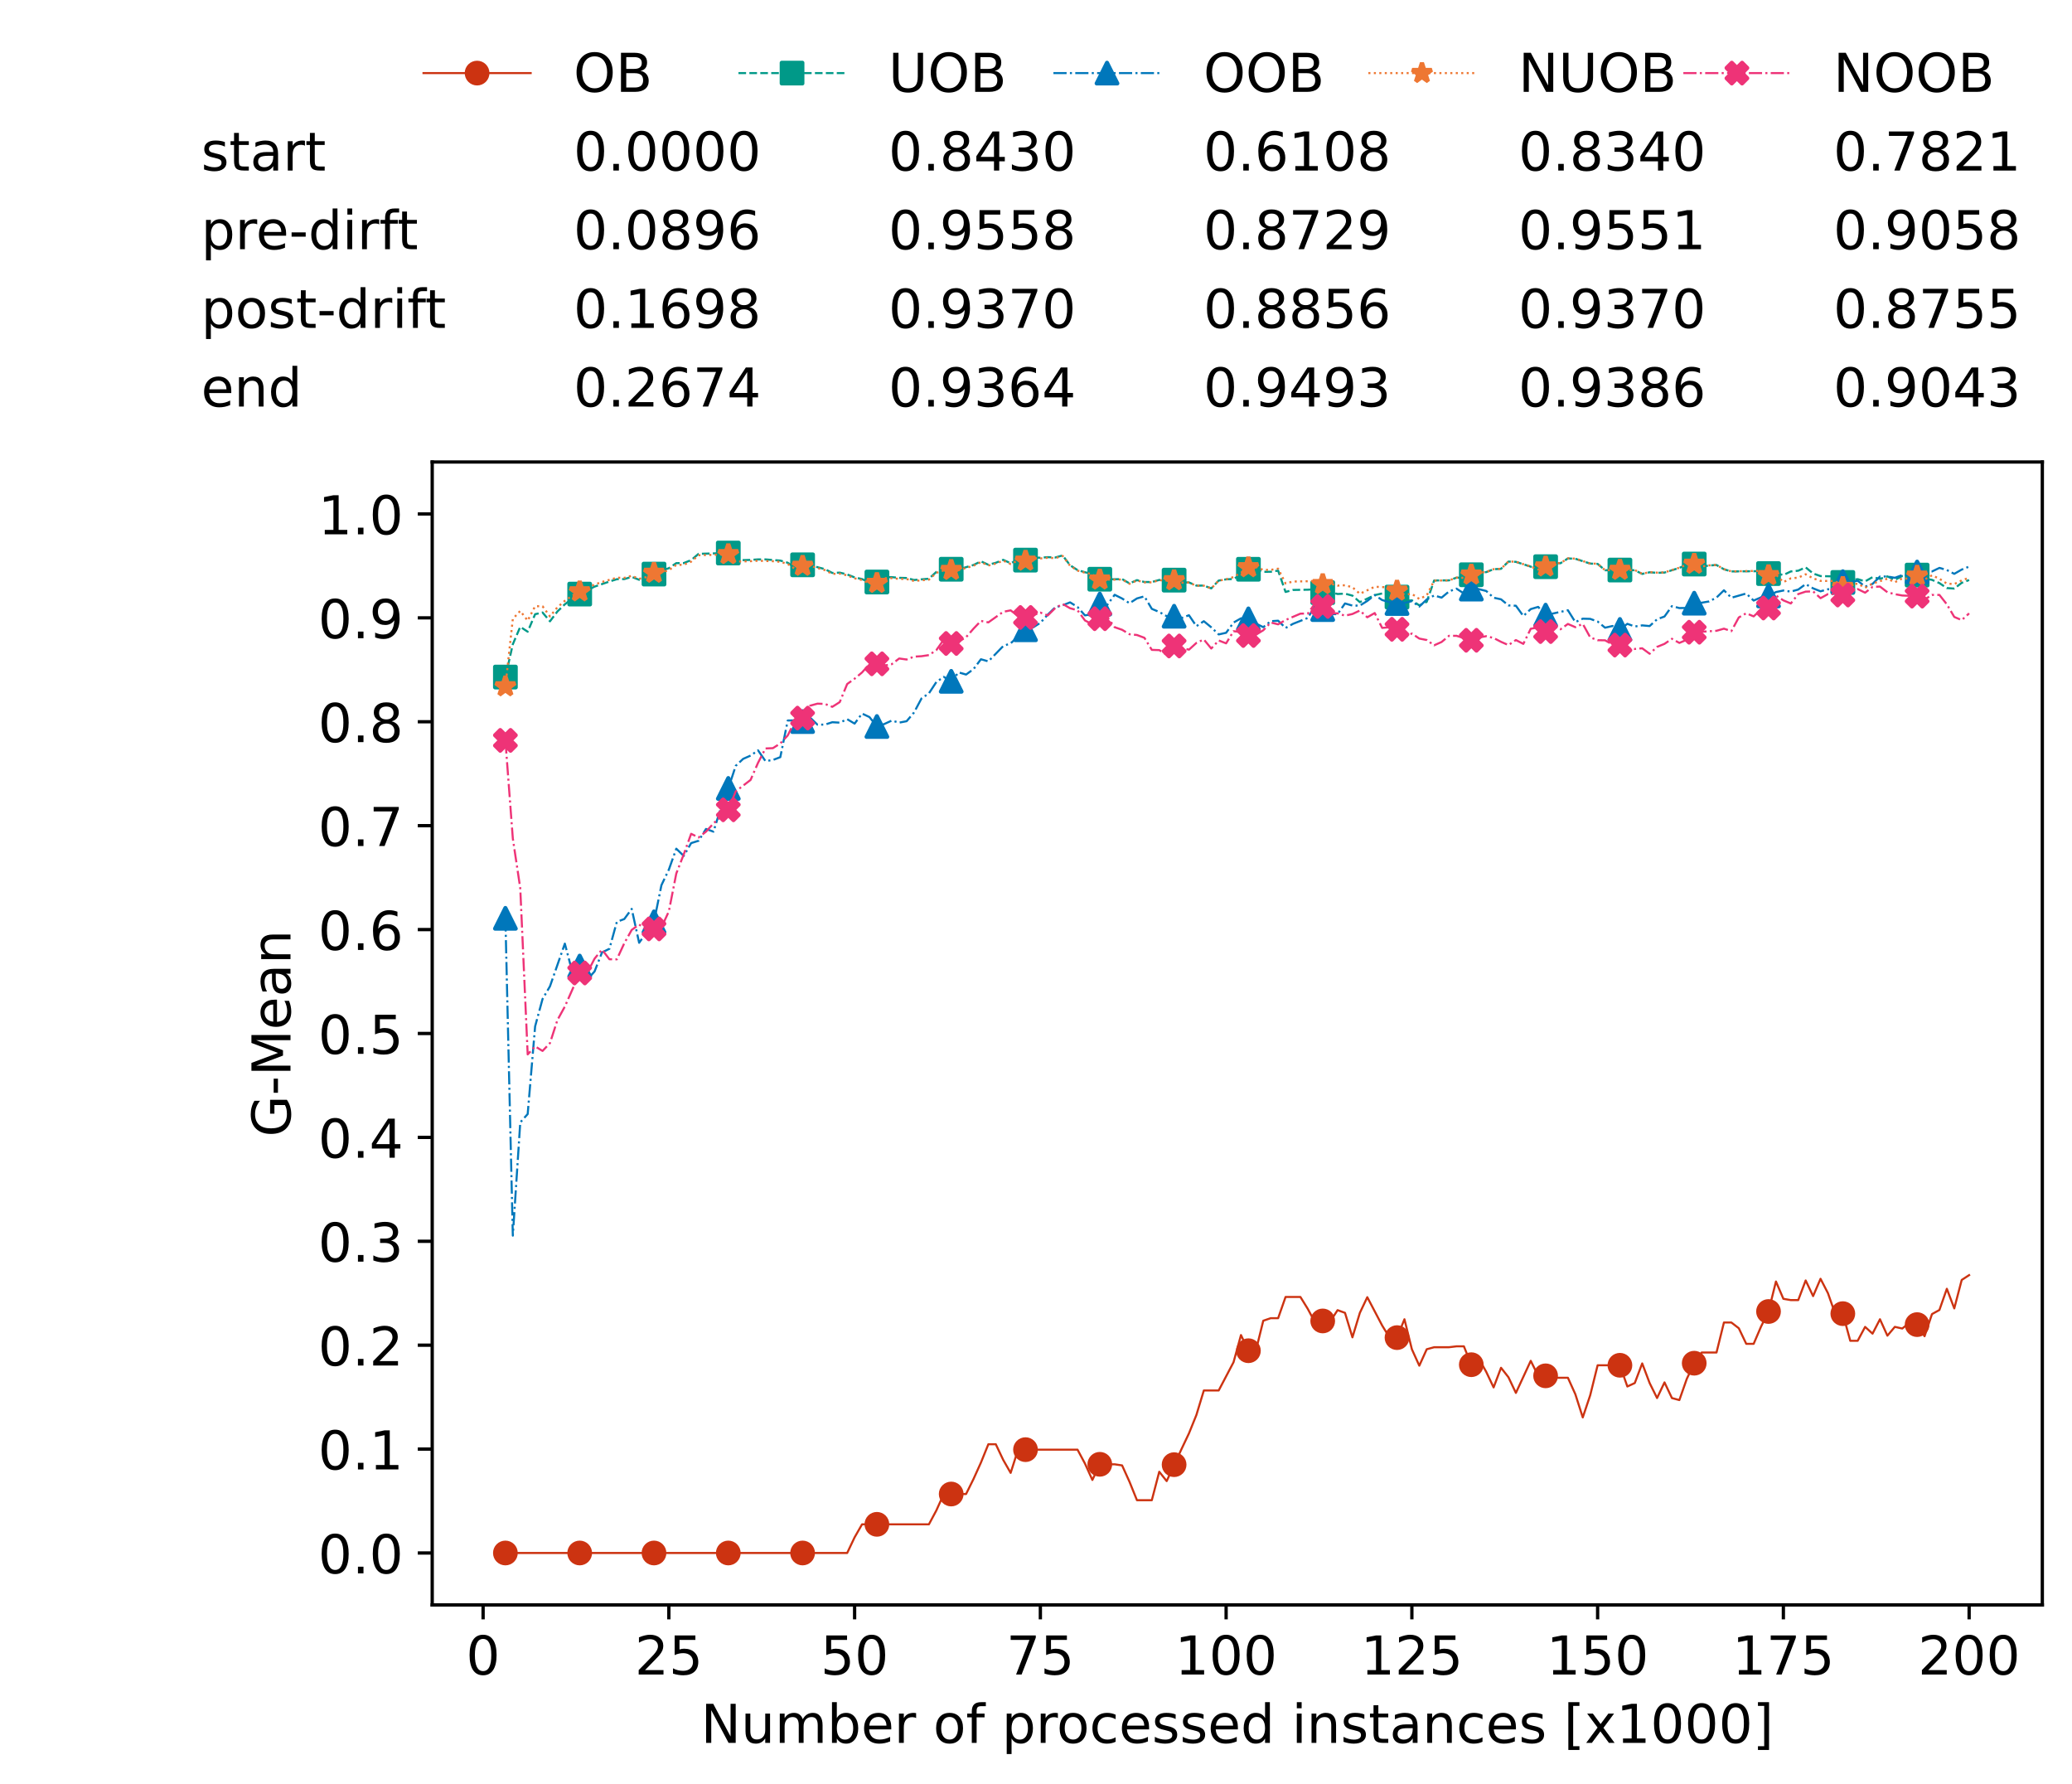 <?xml version="1.0" encoding="utf-8" standalone="no"?>
<!DOCTYPE svg PUBLIC "-//W3C//DTD SVG 1.1//EN"
  "http://www.w3.org/Graphics/SVG/1.1/DTD/svg11.dtd">
<!-- Created with matplotlib (https://matplotlib.org/) -->
<svg height="432.615pt" version="1.1" viewBox="0 0 502.65 432.615" width="502.65pt" xmlns="http://www.w3.org/2000/svg" xmlns:xlink="http://www.w3.org/1999/xlink">
 <defs>
  <style type="text/css">*{stroke-linecap:butt;stroke-linejoin:round;}</style>
 </defs>
 <g id="figure_1">
  <g id="patch_1">
   <path d="M 0 432.615 
L 502.65 432.615 
L 502.65 0 
L 0 0 
z
" style="fill:#ffffff;"/>
  </g>
  <g id="axes_1">
   <g id="patch_2">
    <path d="M 104.85 389.252 
L 495.45 389.252 
L 495.45 112.052 
L 104.85 112.052 
z
" style="fill:#ffffff;"/>
   </g>
   <g id="matplotlib.axis_1">
    <g id="xtick_1">
     <g id="line2d_1">
      <defs>
       <path d="M 0 0 
L 0 3.5 
" id="m9b53b27bd0" style="stroke:#000000;stroke-width:0.8;"/>
      </defs>
      <g>
       <use style="stroke:#000000;stroke-width:0.8;" x="117.197" xlink:href="#m9b53b27bd0" y="389.252"/>
      </g>
     </g>
     <g id="text_1">
      <!-- 0 -->
      <g transform="translate(113.061 406.13)scale(0.13 -0.13)">
       <defs>
        <path d="M 31.781 66.406 
Q 24.172 66.406 20.328 58.906 
Q 16.5 51.422 16.5 36.375 
Q 16.5 21.391 20.328 13.891 
Q 24.172 6.391 31.781 6.391 
Q 39.453 6.391 43.281 13.891 
Q 47.125 21.391 47.125 36.375 
Q 47.125 51.422 43.281 58.906 
Q 39.453 66.406 31.781 66.406 
z
M 31.781 74.219 
Q 44.047 74.219 50.516 64.516 
Q 56.984 54.828 56.984 36.375 
Q 56.984 17.969 50.516 8.266 
Q 44.047 -1.422 31.781 -1.422 
Q 19.531 -1.422 13.062 8.266 
Q 6.594 17.969 6.594 36.375 
Q 6.594 54.828 13.062 64.516 
Q 19.531 74.219 31.781 74.219 
z
" id="DejaVuSans-48"/>
       </defs>
       <use xlink:href="#DejaVuSans-48"/>
      </g>
     </g>
    </g>
    <g id="xtick_2">
     <g id="line2d_2">
      <g>
       <use style="stroke:#000000;stroke-width:0.8;" x="162.259" xlink:href="#m9b53b27bd0" y="389.252"/>
      </g>
     </g>
     <g id="text_2">
      <!-- 25 -->
      <g transform="translate(153.988 406.13)scale(0.13 -0.13)">
       <defs>
        <path d="M 19.188 8.297 
L 53.609 8.297 
L 53.609 0 
L 7.328 0 
L 7.328 8.297 
Q 12.938 14.109 22.625 23.891 
Q 32.328 33.688 34.812 36.531 
Q 39.547 41.844 41.422 45.531 
Q 43.312 49.219 43.312 52.781 
Q 43.312 58.594 39.234 62.25 
Q 35.156 65.922 28.609 65.922 
Q 23.969 65.922 18.812 64.312 
Q 13.672 62.703 7.812 59.422 
L 7.812 69.391 
Q 13.766 71.781 18.938 73 
Q 24.125 74.219 28.422 74.219 
Q 39.75 74.219 46.484 68.547 
Q 53.219 62.891 53.219 53.422 
Q 53.219 48.922 51.531 44.891 
Q 49.859 40.875 45.406 35.406 
Q 44.188 33.984 37.641 27.219 
Q 31.109 20.453 19.188 8.297 
z
" id="DejaVuSans-50"/>
        <path d="M 10.797 72.906 
L 49.516 72.906 
L 49.516 64.594 
L 19.828 64.594 
L 19.828 46.734 
Q 21.969 47.469 24.109 47.828 
Q 26.266 48.188 28.422 48.188 
Q 40.625 48.188 47.75 41.5 
Q 54.891 34.812 54.891 23.391 
Q 54.891 11.625 47.562 5.094 
Q 40.234 -1.422 26.906 -1.422 
Q 22.312 -1.422 17.547 -0.641 
Q 12.797 0.141 7.719 1.703 
L 7.719 11.625 
Q 12.109 9.234 16.797 8.062 
Q 21.484 6.891 26.703 6.891 
Q 35.156 6.891 40.078 11.328 
Q 45.016 15.766 45.016 23.391 
Q 45.016 31 40.078 35.438 
Q 35.156 39.891 26.703 39.891 
Q 22.75 39.891 18.812 39.016 
Q 14.891 38.141 10.797 36.281 
z
" id="DejaVuSans-53"/>
       </defs>
       <use xlink:href="#DejaVuSans-50"/>
       <use x="63.623" xlink:href="#DejaVuSans-53"/>
      </g>
     </g>
    </g>
    <g id="xtick_3">
     <g id="line2d_3">
      <g>
       <use style="stroke:#000000;stroke-width:0.8;" x="207.322" xlink:href="#m9b53b27bd0" y="389.252"/>
      </g>
     </g>
     <g id="text_3">
      <!-- 50 -->
      <g transform="translate(199.05 406.13)scale(0.13 -0.13)">
       <use xlink:href="#DejaVuSans-53"/>
       <use x="63.623" xlink:href="#DejaVuSans-48"/>
      </g>
     </g>
    </g>
    <g id="xtick_4">
     <g id="line2d_4">
      <g>
       <use style="stroke:#000000;stroke-width:0.8;" x="252.384" xlink:href="#m9b53b27bd0" y="389.252"/>
      </g>
     </g>
     <g id="text_4">
      <!-- 75 -->
      <g transform="translate(244.113 406.13)scale(0.13 -0.13)">
       <defs>
        <path d="M 8.203 72.906 
L 55.078 72.906 
L 55.078 68.703 
L 28.609 0 
L 18.312 0 
L 43.219 64.594 
L 8.203 64.594 
z
" id="DejaVuSans-55"/>
       </defs>
       <use xlink:href="#DejaVuSans-55"/>
       <use x="63.623" xlink:href="#DejaVuSans-53"/>
      </g>
     </g>
    </g>
    <g id="xtick_5">
     <g id="line2d_5">
      <g>
       <use style="stroke:#000000;stroke-width:0.8;" x="297.446" xlink:href="#m9b53b27bd0" y="389.252"/>
      </g>
     </g>
     <g id="text_5">
      <!-- 100 -->
      <g transform="translate(285.039 406.13)scale(0.13 -0.13)">
       <defs>
        <path d="M 12.406 8.297 
L 28.516 8.297 
L 28.516 63.922 
L 10.984 60.406 
L 10.984 69.391 
L 28.422 72.906 
L 38.281 72.906 
L 38.281 8.297 
L 54.391 8.297 
L 54.391 0 
L 12.406 0 
z
" id="DejaVuSans-49"/>
       </defs>
       <use xlink:href="#DejaVuSans-49"/>
       <use x="63.623" xlink:href="#DejaVuSans-48"/>
       <use x="127.246" xlink:href="#DejaVuSans-48"/>
      </g>
     </g>
    </g>
    <g id="xtick_6">
     <g id="line2d_6">
      <g>
       <use style="stroke:#000000;stroke-width:0.8;" x="342.509" xlink:href="#m9b53b27bd0" y="389.252"/>
      </g>
     </g>
     <g id="text_6">
      <!-- 125 -->
      <g transform="translate(330.102 406.13)scale(0.13 -0.13)">
       <use xlink:href="#DejaVuSans-49"/>
       <use x="63.623" xlink:href="#DejaVuSans-50"/>
       <use x="127.246" xlink:href="#DejaVuSans-53"/>
      </g>
     </g>
    </g>
    <g id="xtick_7">
     <g id="line2d_7">
      <g>
       <use style="stroke:#000000;stroke-width:0.8;" x="387.571" xlink:href="#m9b53b27bd0" y="389.252"/>
      </g>
     </g>
     <g id="text_7">
      <!-- 150 -->
      <g transform="translate(375.164 406.13)scale(0.13 -0.13)">
       <use xlink:href="#DejaVuSans-49"/>
       <use x="63.623" xlink:href="#DejaVuSans-53"/>
       <use x="127.246" xlink:href="#DejaVuSans-48"/>
      </g>
     </g>
    </g>
    <g id="xtick_8">
     <g id="line2d_8">
      <g>
       <use style="stroke:#000000;stroke-width:0.8;" x="432.633" xlink:href="#m9b53b27bd0" y="389.252"/>
      </g>
     </g>
     <g id="text_8">
      <!-- 175 -->
      <g transform="translate(420.226 406.13)scale(0.13 -0.13)">
       <use xlink:href="#DejaVuSans-49"/>
       <use x="63.623" xlink:href="#DejaVuSans-55"/>
       <use x="127.246" xlink:href="#DejaVuSans-53"/>
      </g>
     </g>
    </g>
    <g id="xtick_9">
     <g id="line2d_9">
      <g>
       <use style="stroke:#000000;stroke-width:0.8;" x="477.695" xlink:href="#m9b53b27bd0" y="389.252"/>
      </g>
     </g>
     <g id="text_9">
      <!-- 200 -->
      <g transform="translate(465.289 406.13)scale(0.13 -0.13)">
       <use xlink:href="#DejaVuSans-50"/>
       <use x="63.623" xlink:href="#DejaVuSans-48"/>
       <use x="127.246" xlink:href="#DejaVuSans-48"/>
      </g>
     </g>
    </g>
    <g id="text_10">
     <!-- Number of processed instances [x1000] -->
     <g transform="translate(170.025 422.711)scale(0.13 -0.13)">
      <defs>
       <path d="M 9.812 72.906 
L 23.094 72.906 
L 55.422 11.922 
L 55.422 72.906 
L 64.984 72.906 
L 64.984 0 
L 51.703 0 
L 19.391 60.984 
L 19.391 0 
L 9.812 0 
z
" id="DejaVuSans-78"/>
       <path d="M 8.5 21.578 
L 8.5 54.688 
L 17.484 54.688 
L 17.484 21.922 
Q 17.484 14.156 20.5 10.266 
Q 23.531 6.391 29.594 6.391 
Q 36.859 6.391 41.078 11.031 
Q 45.312 15.672 45.312 23.688 
L 45.312 54.688 
L 54.297 54.688 
L 54.297 0 
L 45.312 0 
L 45.312 8.406 
Q 42.047 3.422 37.719 1 
Q 33.406 -1.422 27.688 -1.422 
Q 18.266 -1.422 13.375 4.438 
Q 8.5 10.297 8.5 21.578 
z
M 31.109 56 
z
" id="DejaVuSans-117"/>
       <path d="M 52 44.188 
Q 55.375 50.25 60.062 53.125 
Q 64.75 56 71.094 56 
Q 79.641 56 84.281 50.016 
Q 88.922 44.047 88.922 33.016 
L 88.922 0 
L 79.891 0 
L 79.891 32.719 
Q 79.891 40.578 77.094 44.375 
Q 74.312 48.188 68.609 48.188 
Q 61.625 48.188 57.562 43.547 
Q 53.516 38.922 53.516 30.906 
L 53.516 0 
L 44.484 0 
L 44.484 32.719 
Q 44.484 40.625 41.703 44.406 
Q 38.922 48.188 33.109 48.188 
Q 26.219 48.188 22.156 43.531 
Q 18.109 38.875 18.109 30.906 
L 18.109 0 
L 9.078 0 
L 9.078 54.688 
L 18.109 54.688 
L 18.109 46.188 
Q 21.188 51.219 25.484 53.609 
Q 29.781 56 35.688 56 
Q 41.656 56 45.828 52.969 
Q 50 49.953 52 44.188 
z
" id="DejaVuSans-109"/>
       <path d="M 48.688 27.297 
Q 48.688 37.203 44.609 42.844 
Q 40.531 48.484 33.406 48.484 
Q 26.266 48.484 22.188 42.844 
Q 18.109 37.203 18.109 27.297 
Q 18.109 17.391 22.188 11.75 
Q 26.266 6.109 33.406 6.109 
Q 40.531 6.109 44.609 11.75 
Q 48.688 17.391 48.688 27.297 
z
M 18.109 46.391 
Q 20.953 51.266 25.266 53.625 
Q 29.594 56 35.594 56 
Q 45.562 56 51.781 48.094 
Q 58.016 40.188 58.016 27.297 
Q 58.016 14.406 51.781 6.484 
Q 45.562 -1.422 35.594 -1.422 
Q 29.594 -1.422 25.266 0.953 
Q 20.953 3.328 18.109 8.203 
L 18.109 0 
L 9.078 0 
L 9.078 75.984 
L 18.109 75.984 
z
" id="DejaVuSans-98"/>
       <path d="M 56.203 29.594 
L 56.203 25.203 
L 14.891 25.203 
Q 15.484 15.922 20.484 11.062 
Q 25.484 6.203 34.422 6.203 
Q 39.594 6.203 44.453 7.469 
Q 49.312 8.734 54.109 11.281 
L 54.109 2.781 
Q 49.266 0.734 44.188 -0.344 
Q 39.109 -1.422 33.891 -1.422 
Q 20.797 -1.422 13.156 6.188 
Q 5.516 13.812 5.516 26.812 
Q 5.516 40.234 12.766 48.109 
Q 20.016 56 32.328 56 
Q 43.359 56 49.781 48.891 
Q 56.203 41.797 56.203 29.594 
z
M 47.219 32.234 
Q 47.125 39.594 43.094 43.984 
Q 39.062 48.391 32.422 48.391 
Q 24.906 48.391 20.391 44.141 
Q 15.875 39.891 15.188 32.172 
z
" id="DejaVuSans-101"/>
       <path d="M 41.109 46.297 
Q 39.594 47.172 37.812 47.578 
Q 36.031 48 33.891 48 
Q 26.266 48 22.188 43.047 
Q 18.109 38.094 18.109 28.812 
L 18.109 0 
L 9.078 0 
L 9.078 54.688 
L 18.109 54.688 
L 18.109 46.188 
Q 20.953 51.172 25.484 53.578 
Q 30.031 56 36.531 56 
Q 37.453 56 38.578 55.875 
Q 39.703 55.766 41.062 55.516 
z
" id="DejaVuSans-114"/>
       <path id="DejaVuSans-32"/>
       <path d="M 30.609 48.391 
Q 23.391 48.391 19.188 42.75 
Q 14.984 37.109 14.984 27.297 
Q 14.984 17.484 19.156 11.844 
Q 23.344 6.203 30.609 6.203 
Q 37.797 6.203 41.984 11.859 
Q 46.188 17.531 46.188 27.297 
Q 46.188 37.016 41.984 42.703 
Q 37.797 48.391 30.609 48.391 
z
M 30.609 56 
Q 42.328 56 49.016 48.375 
Q 55.719 40.766 55.719 27.297 
Q 55.719 13.875 49.016 6.219 
Q 42.328 -1.422 30.609 -1.422 
Q 18.844 -1.422 12.172 6.219 
Q 5.516 13.875 5.516 27.297 
Q 5.516 40.766 12.172 48.375 
Q 18.844 56 30.609 56 
z
" id="DejaVuSans-111"/>
       <path d="M 37.109 75.984 
L 37.109 68.5 
L 28.516 68.5 
Q 23.688 68.5 21.797 66.547 
Q 19.922 64.594 19.922 59.516 
L 19.922 54.688 
L 34.719 54.688 
L 34.719 47.703 
L 19.922 47.703 
L 19.922 0 
L 10.891 0 
L 10.891 47.703 
L 2.297 47.703 
L 2.297 54.688 
L 10.891 54.688 
L 10.891 58.5 
Q 10.891 67.625 15.141 71.797 
Q 19.391 75.984 28.609 75.984 
z
" id="DejaVuSans-102"/>
       <path d="M 18.109 8.203 
L 18.109 -20.797 
L 9.078 -20.797 
L 9.078 54.688 
L 18.109 54.688 
L 18.109 46.391 
Q 20.953 51.266 25.266 53.625 
Q 29.594 56 35.594 56 
Q 45.562 56 51.781 48.094 
Q 58.016 40.188 58.016 27.297 
Q 58.016 14.406 51.781 6.484 
Q 45.562 -1.422 35.594 -1.422 
Q 29.594 -1.422 25.266 0.953 
Q 20.953 3.328 18.109 8.203 
z
M 48.688 27.297 
Q 48.688 37.203 44.609 42.844 
Q 40.531 48.484 33.406 48.484 
Q 26.266 48.484 22.188 42.844 
Q 18.109 37.203 18.109 27.297 
Q 18.109 17.391 22.188 11.75 
Q 26.266 6.109 33.406 6.109 
Q 40.531 6.109 44.609 11.75 
Q 48.688 17.391 48.688 27.297 
z
" id="DejaVuSans-112"/>
       <path d="M 48.781 52.594 
L 48.781 44.188 
Q 44.969 46.297 41.141 47.344 
Q 37.312 48.391 33.406 48.391 
Q 24.656 48.391 19.812 42.844 
Q 14.984 37.312 14.984 27.297 
Q 14.984 17.281 19.812 11.734 
Q 24.656 6.203 33.406 6.203 
Q 37.312 6.203 41.141 7.25 
Q 44.969 8.297 48.781 10.406 
L 48.781 2.094 
Q 45.016 0.344 40.984 -0.531 
Q 36.969 -1.422 32.422 -1.422 
Q 20.062 -1.422 12.781 6.344 
Q 5.516 14.109 5.516 27.297 
Q 5.516 40.672 12.859 48.328 
Q 20.219 56 33.016 56 
Q 37.156 56 41.109 55.141 
Q 45.062 54.297 48.781 52.594 
z
" id="DejaVuSans-99"/>
       <path d="M 44.281 53.078 
L 44.281 44.578 
Q 40.484 46.531 36.375 47.5 
Q 32.281 48.484 27.875 48.484 
Q 21.188 48.484 17.844 46.438 
Q 14.5 44.391 14.5 40.281 
Q 14.5 37.156 16.891 35.375 
Q 19.281 33.594 26.516 31.984 
L 29.594 31.297 
Q 39.156 29.25 43.188 25.516 
Q 47.219 21.781 47.219 15.094 
Q 47.219 7.469 41.188 3.016 
Q 35.156 -1.422 24.609 -1.422 
Q 20.219 -1.422 15.453 -0.562 
Q 10.688 0.297 5.422 2 
L 5.422 11.281 
Q 10.406 8.688 15.234 7.391 
Q 20.062 6.109 24.812 6.109 
Q 31.156 6.109 34.562 8.281 
Q 37.984 10.453 37.984 14.406 
Q 37.984 18.062 35.516 20.016 
Q 33.062 21.969 24.703 23.781 
L 21.578 24.516 
Q 13.234 26.266 9.516 29.906 
Q 5.812 33.547 5.812 39.891 
Q 5.812 47.609 11.281 51.797 
Q 16.75 56 26.812 56 
Q 31.781 56 36.172 55.266 
Q 40.578 54.547 44.281 53.078 
z
" id="DejaVuSans-115"/>
       <path d="M 45.406 46.391 
L 45.406 75.984 
L 54.391 75.984 
L 54.391 0 
L 45.406 0 
L 45.406 8.203 
Q 42.578 3.328 38.25 0.953 
Q 33.938 -1.422 27.875 -1.422 
Q 17.969 -1.422 11.734 6.484 
Q 5.516 14.406 5.516 27.297 
Q 5.516 40.188 11.734 48.094 
Q 17.969 56 27.875 56 
Q 33.938 56 38.25 53.625 
Q 42.578 51.266 45.406 46.391 
z
M 14.797 27.297 
Q 14.797 17.391 18.875 11.75 
Q 22.953 6.109 30.078 6.109 
Q 37.203 6.109 41.297 11.75 
Q 45.406 17.391 45.406 27.297 
Q 45.406 37.203 41.297 42.844 
Q 37.203 48.484 30.078 48.484 
Q 22.953 48.484 18.875 42.844 
Q 14.797 37.203 14.797 27.297 
z
" id="DejaVuSans-100"/>
       <path d="M 9.422 54.688 
L 18.406 54.688 
L 18.406 0 
L 9.422 0 
z
M 9.422 75.984 
L 18.406 75.984 
L 18.406 64.594 
L 9.422 64.594 
z
" id="DejaVuSans-105"/>
       <path d="M 54.891 33.016 
L 54.891 0 
L 45.906 0 
L 45.906 32.719 
Q 45.906 40.484 42.875 44.328 
Q 39.844 48.188 33.797 48.188 
Q 26.516 48.188 22.312 43.547 
Q 18.109 38.922 18.109 30.906 
L 18.109 0 
L 9.078 0 
L 9.078 54.688 
L 18.109 54.688 
L 18.109 46.188 
Q 21.344 51.125 25.703 53.562 
Q 30.078 56 35.797 56 
Q 45.219 56 50.047 50.172 
Q 54.891 44.344 54.891 33.016 
z
" id="DejaVuSans-110"/>
       <path d="M 18.312 70.219 
L 18.312 54.688 
L 36.812 54.688 
L 36.812 47.703 
L 18.312 47.703 
L 18.312 18.016 
Q 18.312 11.328 20.141 9.422 
Q 21.969 7.516 27.594 7.516 
L 36.812 7.516 
L 36.812 0 
L 27.594 0 
Q 17.188 0 13.234 3.875 
Q 9.281 7.766 9.281 18.016 
L 9.281 47.703 
L 2.688 47.703 
L 2.688 54.688 
L 9.281 54.688 
L 9.281 70.219 
z
" id="DejaVuSans-116"/>
       <path d="M 34.281 27.484 
Q 23.391 27.484 19.188 25 
Q 14.984 22.516 14.984 16.5 
Q 14.984 11.719 18.141 8.906 
Q 21.297 6.109 26.703 6.109 
Q 34.188 6.109 38.703 11.406 
Q 43.219 16.703 43.219 25.484 
L 43.219 27.484 
z
M 52.203 31.203 
L 52.203 0 
L 43.219 0 
L 43.219 8.297 
Q 40.141 3.328 35.547 0.953 
Q 30.953 -1.422 24.312 -1.422 
Q 15.922 -1.422 10.953 3.297 
Q 6 8.016 6 15.922 
Q 6 25.141 12.172 29.828 
Q 18.359 34.516 30.609 34.516 
L 43.219 34.516 
L 43.219 35.406 
Q 43.219 41.609 39.141 45 
Q 35.062 48.391 27.688 48.391 
Q 23 48.391 18.547 47.266 
Q 14.109 46.141 10.016 43.891 
L 10.016 52.203 
Q 14.938 54.109 19.578 55.047 
Q 24.219 56 28.609 56 
Q 40.484 56 46.344 49.844 
Q 52.203 43.703 52.203 31.203 
z
" id="DejaVuSans-97"/>
       <path d="M 8.594 75.984 
L 29.297 75.984 
L 29.297 69 
L 17.578 69 
L 17.578 -6.203 
L 29.297 -6.203 
L 29.297 -13.188 
L 8.594 -13.188 
z
" id="DejaVuSans-91"/>
       <path d="M 54.891 54.688 
L 35.109 28.078 
L 55.906 0 
L 45.312 0 
L 29.391 21.484 
L 13.484 0 
L 2.875 0 
L 24.125 28.609 
L 4.688 54.688 
L 15.281 54.688 
L 29.781 35.203 
L 44.281 54.688 
z
" id="DejaVuSans-120"/>
       <path d="M 30.422 75.984 
L 30.422 -13.188 
L 9.719 -13.188 
L 9.719 -6.203 
L 21.391 -6.203 
L 21.391 69 
L 9.719 69 
L 9.719 75.984 
z
" id="DejaVuSans-93"/>
      </defs>
      <use xlink:href="#DejaVuSans-78"/>
      <use x="74.805" xlink:href="#DejaVuSans-117"/>
      <use x="138.184" xlink:href="#DejaVuSans-109"/>
      <use x="235.596" xlink:href="#DejaVuSans-98"/>
      <use x="299.072" xlink:href="#DejaVuSans-101"/>
      <use x="360.596" xlink:href="#DejaVuSans-114"/>
      <use x="401.709" xlink:href="#DejaVuSans-32"/>
      <use x="433.496" xlink:href="#DejaVuSans-111"/>
      <use x="494.678" xlink:href="#DejaVuSans-102"/>
      <use x="529.883" xlink:href="#DejaVuSans-32"/>
      <use x="561.67" xlink:href="#DejaVuSans-112"/>
      <use x="625.146" xlink:href="#DejaVuSans-114"/>
      <use x="664.01" xlink:href="#DejaVuSans-111"/>
      <use x="725.191" xlink:href="#DejaVuSans-99"/>
      <use x="780.172" xlink:href="#DejaVuSans-101"/>
      <use x="841.695" xlink:href="#DejaVuSans-115"/>
      <use x="893.795" xlink:href="#DejaVuSans-115"/>
      <use x="945.895" xlink:href="#DejaVuSans-101"/>
      <use x="1007.418" xlink:href="#DejaVuSans-100"/>
      <use x="1070.895" xlink:href="#DejaVuSans-32"/>
      <use x="1102.682" xlink:href="#DejaVuSans-105"/>
      <use x="1130.465" xlink:href="#DejaVuSans-110"/>
      <use x="1193.844" xlink:href="#DejaVuSans-115"/>
      <use x="1245.943" xlink:href="#DejaVuSans-116"/>
      <use x="1285.152" xlink:href="#DejaVuSans-97"/>
      <use x="1346.432" xlink:href="#DejaVuSans-110"/>
      <use x="1409.811" xlink:href="#DejaVuSans-99"/>
      <use x="1464.791" xlink:href="#DejaVuSans-101"/>
      <use x="1526.314" xlink:href="#DejaVuSans-115"/>
      <use x="1578.414" xlink:href="#DejaVuSans-32"/>
      <use x="1610.201" xlink:href="#DejaVuSans-91"/>
      <use x="1649.215" xlink:href="#DejaVuSans-120"/>
      <use x="1708.395" xlink:href="#DejaVuSans-49"/>
      <use x="1772.018" xlink:href="#DejaVuSans-48"/>
      <use x="1835.641" xlink:href="#DejaVuSans-48"/>
      <use x="1899.264" xlink:href="#DejaVuSans-48"/>
      <use x="1962.887" xlink:href="#DejaVuSans-93"/>
     </g>
    </g>
   </g>
   <g id="matplotlib.axis_2">
    <g id="ytick_1">
     <g id="line2d_10">
      <defs>
       <path d="M 0 0 
L -3.5 0 
" id="m681bebaf02" style="stroke:#000000;stroke-width:0.8;"/>
      </defs>
      <g>
       <use style="stroke:#000000;stroke-width:0.8;" x="104.85" xlink:href="#m681bebaf02" y="376.652"/>
      </g>
     </g>
     <g id="text_11">
      <!-- 0.0 -->
      <g transform="translate(77.176 381.591)scale(0.13 -0.13)">
       <defs>
        <path d="M 10.688 12.406 
L 21 12.406 
L 21 0 
L 10.688 0 
z
" id="DejaVuSans-46"/>
       </defs>
       <use xlink:href="#DejaVuSans-48"/>
       <use x="63.623" xlink:href="#DejaVuSans-46"/>
       <use x="95.41" xlink:href="#DejaVuSans-48"/>
      </g>
     </g>
    </g>
    <g id="ytick_2">
     <g id="line2d_11">
      <g>
       <use style="stroke:#000000;stroke-width:0.8;" x="104.85" xlink:href="#m681bebaf02" y="351.452"/>
      </g>
     </g>
     <g id="text_12">
      <!-- 0.1 -->
      <g transform="translate(77.176 356.391)scale(0.13 -0.13)">
       <use xlink:href="#DejaVuSans-48"/>
       <use x="63.623" xlink:href="#DejaVuSans-46"/>
       <use x="95.41" xlink:href="#DejaVuSans-49"/>
      </g>
     </g>
    </g>
    <g id="ytick_3">
     <g id="line2d_12">
      <g>
       <use style="stroke:#000000;stroke-width:0.8;" x="104.85" xlink:href="#m681bebaf02" y="326.252"/>
      </g>
     </g>
     <g id="text_13">
      <!-- 0.2 -->
      <g transform="translate(77.176 331.191)scale(0.13 -0.13)">
       <use xlink:href="#DejaVuSans-48"/>
       <use x="63.623" xlink:href="#DejaVuSans-46"/>
       <use x="95.41" xlink:href="#DejaVuSans-50"/>
      </g>
     </g>
    </g>
    <g id="ytick_4">
     <g id="line2d_13">
      <g>
       <use style="stroke:#000000;stroke-width:0.8;" x="104.85" xlink:href="#m681bebaf02" y="301.052"/>
      </g>
     </g>
     <g id="text_14">
      <!-- 0.3 -->
      <g transform="translate(77.176 305.991)scale(0.13 -0.13)">
       <defs>
        <path d="M 40.578 39.312 
Q 47.656 37.797 51.625 33 
Q 55.609 28.219 55.609 21.188 
Q 55.609 10.406 48.188 4.484 
Q 40.766 -1.422 27.094 -1.422 
Q 22.516 -1.422 17.656 -0.516 
Q 12.797 0.391 7.625 2.203 
L 7.625 11.719 
Q 11.719 9.328 16.594 8.109 
Q 21.484 6.891 26.812 6.891 
Q 36.078 6.891 40.938 10.547 
Q 45.797 14.203 45.797 21.188 
Q 45.797 27.641 41.281 31.266 
Q 36.766 34.906 28.719 34.906 
L 20.219 34.906 
L 20.219 43.016 
L 29.109 43.016 
Q 36.375 43.016 40.234 45.922 
Q 44.094 48.828 44.094 54.297 
Q 44.094 59.906 40.109 62.906 
Q 36.141 65.922 28.719 65.922 
Q 24.656 65.922 20.016 65.031 
Q 15.375 64.156 9.812 62.312 
L 9.812 71.094 
Q 15.438 72.656 20.344 73.438 
Q 25.25 74.219 29.594 74.219 
Q 40.828 74.219 47.359 69.109 
Q 53.906 64.016 53.906 55.328 
Q 53.906 49.266 50.438 45.094 
Q 46.969 40.922 40.578 39.312 
z
" id="DejaVuSans-51"/>
       </defs>
       <use xlink:href="#DejaVuSans-48"/>
       <use x="63.623" xlink:href="#DejaVuSans-46"/>
       <use x="95.41" xlink:href="#DejaVuSans-51"/>
      </g>
     </g>
    </g>
    <g id="ytick_5">
     <g id="line2d_14">
      <g>
       <use style="stroke:#000000;stroke-width:0.8;" x="104.85" xlink:href="#m681bebaf02" y="275.852"/>
      </g>
     </g>
     <g id="text_15">
      <!-- 0.4 -->
      <g transform="translate(77.176 280.791)scale(0.13 -0.13)">
       <defs>
        <path d="M 37.797 64.312 
L 12.891 25.391 
L 37.797 25.391 
z
M 35.203 72.906 
L 47.609 72.906 
L 47.609 25.391 
L 58.016 25.391 
L 58.016 17.188 
L 47.609 17.188 
L 47.609 0 
L 37.797 0 
L 37.797 17.188 
L 4.891 17.188 
L 4.891 26.703 
z
" id="DejaVuSans-52"/>
       </defs>
       <use xlink:href="#DejaVuSans-48"/>
       <use x="63.623" xlink:href="#DejaVuSans-46"/>
       <use x="95.41" xlink:href="#DejaVuSans-52"/>
      </g>
     </g>
    </g>
    <g id="ytick_6">
     <g id="line2d_15">
      <g>
       <use style="stroke:#000000;stroke-width:0.8;" x="104.85" xlink:href="#m681bebaf02" y="250.652"/>
      </g>
     </g>
     <g id="text_16">
      <!-- 0.5 -->
      <g transform="translate(77.176 255.591)scale(0.13 -0.13)">
       <use xlink:href="#DejaVuSans-48"/>
       <use x="63.623" xlink:href="#DejaVuSans-46"/>
       <use x="95.41" xlink:href="#DejaVuSans-53"/>
      </g>
     </g>
    </g>
    <g id="ytick_7">
     <g id="line2d_16">
      <g>
       <use style="stroke:#000000;stroke-width:0.8;" x="104.85" xlink:href="#m681bebaf02" y="225.452"/>
      </g>
     </g>
     <g id="text_17">
      <!-- 0.6 -->
      <g transform="translate(77.176 230.391)scale(0.13 -0.13)">
       <defs>
        <path d="M 33.016 40.375 
Q 26.375 40.375 22.484 35.828 
Q 18.609 31.297 18.609 23.391 
Q 18.609 15.531 22.484 10.953 
Q 26.375 6.391 33.016 6.391 
Q 39.656 6.391 43.531 10.953 
Q 47.406 15.531 47.406 23.391 
Q 47.406 31.297 43.531 35.828 
Q 39.656 40.375 33.016 40.375 
z
M 52.594 71.297 
L 52.594 62.312 
Q 48.875 64.062 45.094 64.984 
Q 41.312 65.922 37.594 65.922 
Q 27.828 65.922 22.672 59.328 
Q 17.531 52.734 16.797 39.406 
Q 19.672 43.656 24.016 45.922 
Q 28.375 48.188 33.594 48.188 
Q 44.578 48.188 50.953 41.516 
Q 57.328 34.859 57.328 23.391 
Q 57.328 12.156 50.688 5.359 
Q 44.047 -1.422 33.016 -1.422 
Q 20.359 -1.422 13.672 8.266 
Q 6.984 17.969 6.984 36.375 
Q 6.984 53.656 15.188 63.938 
Q 23.391 74.219 37.203 74.219 
Q 40.922 74.219 44.703 73.484 
Q 48.484 72.75 52.594 71.297 
z
" id="DejaVuSans-54"/>
       </defs>
       <use xlink:href="#DejaVuSans-48"/>
       <use x="63.623" xlink:href="#DejaVuSans-46"/>
       <use x="95.41" xlink:href="#DejaVuSans-54"/>
      </g>
     </g>
    </g>
    <g id="ytick_8">
     <g id="line2d_17">
      <g>
       <use style="stroke:#000000;stroke-width:0.8;" x="104.85" xlink:href="#m681bebaf02" y="200.252"/>
      </g>
     </g>
     <g id="text_18">
      <!-- 0.7 -->
      <g transform="translate(77.176 205.191)scale(0.13 -0.13)">
       <use xlink:href="#DejaVuSans-48"/>
       <use x="63.623" xlink:href="#DejaVuSans-46"/>
       <use x="95.41" xlink:href="#DejaVuSans-55"/>
      </g>
     </g>
    </g>
    <g id="ytick_9">
     <g id="line2d_18">
      <g>
       <use style="stroke:#000000;stroke-width:0.8;" x="104.85" xlink:href="#m681bebaf02" y="175.052"/>
      </g>
     </g>
     <g id="text_19">
      <!-- 0.8 -->
      <g transform="translate(77.176 179.991)scale(0.13 -0.13)">
       <defs>
        <path d="M 31.781 34.625 
Q 24.75 34.625 20.719 30.859 
Q 16.703 27.094 16.703 20.516 
Q 16.703 13.922 20.719 10.156 
Q 24.75 6.391 31.781 6.391 
Q 38.812 6.391 42.859 10.172 
Q 46.922 13.969 46.922 20.516 
Q 46.922 27.094 42.891 30.859 
Q 38.875 34.625 31.781 34.625 
z
M 21.922 38.812 
Q 15.578 40.375 12.031 44.719 
Q 8.5 49.078 8.5 55.328 
Q 8.5 64.062 14.719 69.141 
Q 20.953 74.219 31.781 74.219 
Q 42.672 74.219 48.875 69.141 
Q 55.078 64.062 55.078 55.328 
Q 55.078 49.078 51.531 44.719 
Q 48 40.375 41.703 38.812 
Q 48.828 37.156 52.797 32.312 
Q 56.781 27.484 56.781 20.516 
Q 56.781 9.906 50.312 4.234 
Q 43.844 -1.422 31.781 -1.422 
Q 19.734 -1.422 13.25 4.234 
Q 6.781 9.906 6.781 20.516 
Q 6.781 27.484 10.781 32.312 
Q 14.797 37.156 21.922 38.812 
z
M 18.312 54.391 
Q 18.312 48.734 21.844 45.562 
Q 25.391 42.391 31.781 42.391 
Q 38.141 42.391 41.719 45.562 
Q 45.312 48.734 45.312 54.391 
Q 45.312 60.062 41.719 63.234 
Q 38.141 66.406 31.781 66.406 
Q 25.391 66.406 21.844 63.234 
Q 18.312 60.062 18.312 54.391 
z
" id="DejaVuSans-56"/>
       </defs>
       <use xlink:href="#DejaVuSans-48"/>
       <use x="63.623" xlink:href="#DejaVuSans-46"/>
       <use x="95.41" xlink:href="#DejaVuSans-56"/>
      </g>
     </g>
    </g>
    <g id="ytick_10">
     <g id="line2d_19">
      <g>
       <use style="stroke:#000000;stroke-width:0.8;" x="104.85" xlink:href="#m681bebaf02" y="149.852"/>
      </g>
     </g>
     <g id="text_20">
      <!-- 0.9 -->
      <g transform="translate(77.176 154.791)scale(0.13 -0.13)">
       <defs>
        <path d="M 10.984 1.516 
L 10.984 10.5 
Q 14.703 8.734 18.5 7.812 
Q 22.312 6.891 25.984 6.891 
Q 35.75 6.891 40.891 13.453 
Q 46.047 20.016 46.781 33.406 
Q 43.953 29.203 39.594 26.953 
Q 35.25 24.703 29.984 24.703 
Q 19.047 24.703 12.672 31.312 
Q 6.297 37.938 6.297 49.422 
Q 6.297 60.641 12.938 67.422 
Q 19.578 74.219 30.609 74.219 
Q 43.266 74.219 49.922 64.516 
Q 56.594 54.828 56.594 36.375 
Q 56.594 19.141 48.406 8.859 
Q 40.234 -1.422 26.422 -1.422 
Q 22.703 -1.422 18.891 -0.688 
Q 15.094 0.047 10.984 1.516 
z
M 30.609 32.422 
Q 37.25 32.422 41.125 36.953 
Q 45.016 41.5 45.016 49.422 
Q 45.016 57.281 41.125 61.844 
Q 37.25 66.406 30.609 66.406 
Q 23.969 66.406 20.094 61.844 
Q 16.219 57.281 16.219 49.422 
Q 16.219 41.5 20.094 36.953 
Q 23.969 32.422 30.609 32.422 
z
" id="DejaVuSans-57"/>
       </defs>
       <use xlink:href="#DejaVuSans-48"/>
       <use x="63.623" xlink:href="#DejaVuSans-46"/>
       <use x="95.41" xlink:href="#DejaVuSans-57"/>
      </g>
     </g>
    </g>
    <g id="ytick_11">
     <g id="line2d_20">
      <g>
       <use style="stroke:#000000;stroke-width:0.8;" x="104.85" xlink:href="#m681bebaf02" y="124.652"/>
      </g>
     </g>
     <g id="text_21">
      <!-- 1.0 -->
      <g transform="translate(77.176 129.591)scale(0.13 -0.13)">
       <use xlink:href="#DejaVuSans-49"/>
       <use x="63.623" xlink:href="#DejaVuSans-46"/>
       <use x="95.41" xlink:href="#DejaVuSans-48"/>
      </g>
     </g>
    </g>
    <g id="text_22">
     <!-- G-Mean -->
     <g transform="translate(70.472 275.744)rotate(-90)scale(0.13 -0.13)">
      <defs>
       <path d="M 59.516 10.406 
L 59.516 29.984 
L 43.406 29.984 
L 43.406 38.094 
L 69.281 38.094 
L 69.281 6.781 
Q 63.578 2.734 56.688 0.656 
Q 49.812 -1.422 42 -1.422 
Q 24.906 -1.422 15.25 8.562 
Q 5.609 18.562 5.609 36.375 
Q 5.609 54.25 15.25 64.234 
Q 24.906 74.219 42 74.219 
Q 49.125 74.219 55.547 72.453 
Q 61.969 70.703 67.391 67.281 
L 67.391 56.781 
Q 61.922 61.422 55.766 63.766 
Q 49.609 66.109 42.828 66.109 
Q 29.438 66.109 22.719 58.641 
Q 16.016 51.172 16.016 36.375 
Q 16.016 21.625 22.719 14.156 
Q 29.438 6.688 42.828 6.688 
Q 48.047 6.688 52.141 7.594 
Q 56.25 8.5 59.516 10.406 
z
" id="DejaVuSans-71"/>
       <path d="M 4.891 31.391 
L 31.203 31.391 
L 31.203 23.391 
L 4.891 23.391 
z
" id="DejaVuSans-45"/>
       <path d="M 9.812 72.906 
L 24.516 72.906 
L 43.109 23.297 
L 61.812 72.906 
L 76.516 72.906 
L 76.516 0 
L 66.891 0 
L 66.891 64.016 
L 48.094 14.016 
L 38.188 14.016 
L 19.391 64.016 
L 19.391 0 
L 9.812 0 
z
" id="DejaVuSans-77"/>
      </defs>
      <use xlink:href="#DejaVuSans-71"/>
      <use x="77.49" xlink:href="#DejaVuSans-45"/>
      <use x="113.574" xlink:href="#DejaVuSans-77"/>
      <use x="199.854" xlink:href="#DejaVuSans-101"/>
      <use x="261.377" xlink:href="#DejaVuSans-97"/>
      <use x="322.656" xlink:href="#DejaVuSans-110"/>
     </g>
    </g>
   </g>
   <g id="line2d_21"/>
   <g id="line2d_22"/>
   <g id="line2d_23"/>
   <g id="line2d_24"/>
   <g id="line2d_25"/>
   <g id="line2d_26">
    <path clip-path="url(#p9a86b2e594)" d="M 122.605 376.652 
L 205.519 376.652 
L 207.322 372.853 
L 209.124 369.703 
L 225.347 369.703 
L 227.149 366.335 
L 228.952 362.351 
L 234.359 362.351 
L 236.162 358.715 
L 237.964 354.731 
L 239.767 350.276 
L 241.569 350.276 
L 243.372 354.075 
L 245.174 357.225 
L 246.976 351.59 
L 261.396 351.59 
L 263.199 354.958 
L 265.001 358.942 
L 266.804 355.143 
L 270.409 355.143 
L 272.211 355.411 
L 274.014 359.396 
L 275.816 363.85 
L 279.421 363.85 
L 281.224 356.949 
L 283.026 359.216 
L 286.631 351.433 
L 288.434 347.634 
L 290.236 343.179 
L 292.039 337.239 
L 295.644 337.239 
L 299.249 330.377 
L 301.051 323.797 
L 302.854 327.596 
L 304.656 327.596 
L 306.459 320.322 
L 308.261 319.705 
L 310.064 319.705 
L 311.866 314.561 
L 315.471 314.561 
L 317.274 317.478 
L 319.076 320.845 
L 320.879 320.375 
L 322.681 320.537 
L 324.484 317.755 
L 326.286 318.411 
L 328.089 324.351 
L 329.891 318.411 
L 331.694 314.614 
L 335.299 321.476 
L 337.101 324.419 
L 338.904 324.419 
L 340.706 319.964 
L 342.509 327.239 
L 344.311 331.223 
L 346.114 327.239 
L 347.916 326.748 
L 351.521 326.748 
L 353.324 326.532 
L 355.126 326.532 
L 356.928 330.987 
L 358.731 329.48 
L 360.533 332.695 
L 362.336 336.494 
L 364.138 331.731 
L 365.941 334.034 
L 367.743 337.831 
L 371.348 330.047 
L 373.151 333.685 
L 374.953 333.685 
L 376.756 334.155 
L 380.361 334.155 
L 382.163 338.14 
L 383.966 343.774 
L 385.768 338.402 
L 387.571 331.127 
L 392.978 331.127 
L 394.781 336.271 
L 396.583 335.437 
L 398.386 330.675 
L 400.188 335.437 
L 401.991 339.074 
L 403.793 335.277 
L 405.596 339.076 
L 407.398 339.566 
L 409.201 334.422 
L 411.003 330.623 
L 412.806 328.027 
L 416.411 328.027 
L 418.213 320.753 
L 420.016 320.753 
L 421.818 322.141 
L 423.621 325.921 
L 425.423 325.921 
L 427.226 321.721 
L 429.028 318.084 
L 430.831 310.809 
L 432.633 315.009 
L 434.436 315.317 
L 436.238 315.317 
L 438.041 310.554 
L 439.843 314.351 
L 441.646 310.151 
L 443.448 313.646 
L 445.251 318.79 
L 447.053 318.604 
L 448.856 325.185 
L 450.658 325.185 
L 452.461 321.817 
L 454.263 323.457 
L 456.066 319.962 
L 457.868 323.947 
L 459.671 321.809 
L 461.473 322.21 
L 463.276 320.775 
L 465.078 321.263 
L 466.881 324.082 
L 468.683 318.713 
L 470.485 317.717 
L 472.288 312.573 
L 474.09 317.335 
L 475.893 310.434 
L 477.695 309.261 
L 477.695 309.261 
" style="fill:none;stroke:#cc3311;stroke-linecap:square;stroke-width:0.5;"/>
    <defs>
     <path d="M 0 2.5 
C 0.663 2.5 1.299 2.237 1.768 1.768 
C 2.237 1.299 2.5 0.663 2.5 0 
C 2.5 -0.663 2.237 -1.299 1.768 -1.768 
C 1.299 -2.237 0.663 -2.5 0 -2.5 
C -0.663 -2.5 -1.299 -2.237 -1.768 -1.768 
C -2.237 -1.299 -2.5 -0.663 -2.5 0 
C -2.5 0.663 -2.237 1.299 -1.768 1.768 
C -1.299 2.237 -0.663 2.5 0 2.5 
z
" id="m77b0357b9f" style="stroke:#cc3311;"/>
    </defs>
    <g clip-path="url(#p9a86b2e594)">
     <use style="fill:#cc3311;stroke:#cc3311;" x="122.605" xlink:href="#m77b0357b9f" y="376.652"/>
     <use style="fill:#cc3311;stroke:#cc3311;" x="140.629" xlink:href="#m77b0357b9f" y="376.652"/>
     <use style="fill:#cc3311;stroke:#cc3311;" x="158.654" xlink:href="#m77b0357b9f" y="376.652"/>
     <use style="fill:#cc3311;stroke:#cc3311;" x="176.679" xlink:href="#m77b0357b9f" y="376.652"/>
     <use style="fill:#cc3311;stroke:#cc3311;" x="194.704" xlink:href="#m77b0357b9f" y="376.652"/>
     <use style="fill:#cc3311;stroke:#cc3311;" x="212.729" xlink:href="#m77b0357b9f" y="369.703"/>
     <use style="fill:#cc3311;stroke:#cc3311;" x="230.754" xlink:href="#m77b0357b9f" y="362.351"/>
     <use style="fill:#cc3311;stroke:#cc3311;" x="248.779" xlink:href="#m77b0357b9f" y="351.59"/>
     <use style="fill:#cc3311;stroke:#cc3311;" x="266.804" xlink:href="#m77b0357b9f" y="355.143"/>
     <use style="fill:#cc3311;stroke:#cc3311;" x="284.829" xlink:href="#m77b0357b9f" y="355.232"/>
     <use style="fill:#cc3311;stroke:#cc3311;" x="302.854" xlink:href="#m77b0357b9f" y="327.596"/>
     <use style="fill:#cc3311;stroke:#cc3311;" x="320.879" xlink:href="#m77b0357b9f" y="320.375"/>
     <use style="fill:#cc3311;stroke:#cc3311;" x="338.904" xlink:href="#m77b0357b9f" y="324.419"/>
     <use style="fill:#cc3311;stroke:#cc3311;" x="356.928" xlink:href="#m77b0357b9f" y="330.987"/>
     <use style="fill:#cc3311;stroke:#cc3311;" x="374.953" xlink:href="#m77b0357b9f" y="333.685"/>
     <use style="fill:#cc3311;stroke:#cc3311;" x="392.978" xlink:href="#m77b0357b9f" y="331.127"/>
     <use style="fill:#cc3311;stroke:#cc3311;" x="411.003" xlink:href="#m77b0357b9f" y="330.623"/>
     <use style="fill:#cc3311;stroke:#cc3311;" x="429.028" xlink:href="#m77b0357b9f" y="318.084"/>
     <use style="fill:#cc3311;stroke:#cc3311;" x="447.053" xlink:href="#m77b0357b9f" y="318.604"/>
     <use style="fill:#cc3311;stroke:#cc3311;" x="465.078" xlink:href="#m77b0357b9f" y="321.263"/>
    </g>
   </g>
   <g id="line2d_27"/>
   <g id="line2d_28"/>
   <g id="line2d_29"/>
   <g id="line2d_30"/>
   <g id="line2d_31">
    <path clip-path="url(#p9a86b2e594)" d="M 122.605 164.21 
L 124.407 156.25 
L 126.21 152.025 
L 128.012 153.209 
L 129.815 148.965 
L 131.617 148.553 
L 133.419 150.688 
L 135.222 148.303 
L 137.024 146.563 
L 138.827 145.187 
L 140.629 144.088 
L 144.234 142.276 
L 147.839 141.043 
L 149.642 140.476 
L 151.444 140.451 
L 153.247 139.912 
L 155.049 140.616 
L 156.852 140.14 
L 160.457 138.402 
L 162.259 137.803 
L 164.062 136.58 
L 165.864 136.561 
L 167.667 135.851 
L 169.469 134.322 
L 176.679 134.125 
L 178.482 135.899 
L 182.087 135.796 
L 183.889 135.674 
L 185.692 135.676 
L 189.297 135.96 
L 191.099 136.483 
L 192.902 137.71 
L 194.704 136.99 
L 196.507 136.972 
L 198.309 137.562 
L 200.112 138.031 
L 201.914 138.957 
L 203.717 138.879 
L 205.519 139.321 
L 207.322 140.038 
L 209.124 140.441 
L 210.927 141.276 
L 212.729 141.161 
L 214.532 139.989 
L 216.334 139.978 
L 218.137 140.141 
L 219.939 140.186 
L 221.742 140.665 
L 225.347 140.358 
L 227.149 138.707 
L 228.952 138.13 
L 232.557 138.091 
L 236.162 137.032 
L 237.964 136.138 
L 239.767 136.973 
L 241.569 136.498 
L 243.372 135.781 
L 245.174 136.601 
L 246.976 135.765 
L 248.779 135.849 
L 250.581 135.21 
L 252.384 135.267 
L 254.186 135.129 
L 255.989 135.214 
L 257.791 134.715 
L 259.594 137.1 
L 261.396 138.261 
L 263.199 138.79 
L 265.001 139.174 
L 266.804 140.481 
L 270.409 140.488 
L 272.211 140.443 
L 274.014 141.498 
L 275.816 140.702 
L 277.619 141.151 
L 279.421 141.164 
L 281.224 140.656 
L 283.026 140.743 
L 284.829 140.704 
L 286.631 141.26 
L 288.434 141.261 
L 290.236 142.029 
L 292.039 142.026 
L 293.841 142.702 
L 295.644 140.806 
L 297.446 140.515 
L 299.249 140.418 
L 301.051 139.366 
L 302.854 138.066 
L 304.656 137.949 
L 306.459 138.68 
L 308.261 138.673 
L 310.064 138.394 
L 311.866 143.566 
L 313.669 143.084 
L 317.274 143.022 
L 319.076 142.915 
L 320.879 143.724 
L 322.681 143.57 
L 324.484 144.064 
L 326.286 143.975 
L 328.089 144.465 
L 329.891 146.037 
L 333.496 144.336 
L 335.299 143.935 
L 337.101 144.014 
L 338.904 144.82 
L 340.706 145.774 
L 342.509 145.597 
L 344.311 146.835 
L 346.114 145.961 
L 347.916 140.782 
L 351.521 140.758 
L 353.324 140.103 
L 355.126 140.143 
L 356.928 139.399 
L 358.731 138.866 
L 360.533 138.761 
L 362.336 138.058 
L 364.138 137.958 
L 365.941 136.201 
L 367.743 136.266 
L 371.348 137.434 
L 373.151 138.161 
L 374.953 137.444 
L 376.756 136.522 
L 378.558 136.603 
L 380.361 135.442 
L 382.163 135.519 
L 385.768 136.689 
L 387.571 136.761 
L 389.373 138.303 
L 396.583 138.299 
L 398.386 139.199 
L 400.188 138.797 
L 401.991 138.928 
L 403.793 138.87 
L 407.398 137.731 
L 409.201 136.95 
L 411.003 136.801 
L 412.806 137.442 
L 414.608 137.155 
L 416.411 137.037 
L 418.213 138.068 
L 420.016 138.599 
L 427.226 138.526 
L 429.028 139.111 
L 430.831 139.026 
L 432.633 139.471 
L 434.436 138.596 
L 436.238 138.415 
L 438.041 137.604 
L 439.843 139.091 
L 441.646 139.72 
L 445.251 139.802 
L 447.053 141.265 
L 448.856 140.736 
L 450.658 140.459 
L 452.461 141.005 
L 454.263 139.977 
L 456.066 140.4 
L 457.868 139.795 
L 459.671 140.646 
L 461.473 139.715 
L 463.276 139.722 
L 465.078 139.477 
L 466.881 140.311 
L 468.683 140.633 
L 470.485 141.421 
L 472.288 142.628 
L 474.09 142.751 
L 475.893 141.355 
L 477.695 140.68 
L 477.695 140.68 
" style="fill:none;stroke:#009988;stroke-dasharray:1.85,0.8;stroke-dashoffset:0;stroke-width:0.5;"/>
    <defs>
     <path d="M -2.5 2.5 
L 2.5 2.5 
L 2.5 -2.5 
L -2.5 -2.5 
z
" id="m989a471a3b" style="stroke:#009988;stroke-linejoin:miter;"/>
    </defs>
    <g clip-path="url(#p9a86b2e594)">
     <use style="fill:#009988;stroke:#009988;stroke-linejoin:miter;" x="122.605" xlink:href="#m989a471a3b" y="164.21"/>
     <use style="fill:#009988;stroke:#009988;stroke-linejoin:miter;" x="140.629" xlink:href="#m989a471a3b" y="144.088"/>
     <use style="fill:#009988;stroke:#009988;stroke-linejoin:miter;" x="158.654" xlink:href="#m989a471a3b" y="139.235"/>
     <use style="fill:#009988;stroke:#009988;stroke-linejoin:miter;" x="176.679" xlink:href="#m989a471a3b" y="134.125"/>
     <use style="fill:#009988;stroke:#009988;stroke-linejoin:miter;" x="194.704" xlink:href="#m989a471a3b" y="136.99"/>
     <use style="fill:#009988;stroke:#009988;stroke-linejoin:miter;" x="212.729" xlink:href="#m989a471a3b" y="141.161"/>
     <use style="fill:#009988;stroke:#009988;stroke-linejoin:miter;" x="230.754" xlink:href="#m989a471a3b" y="138.058"/>
     <use style="fill:#009988;stroke:#009988;stroke-linejoin:miter;" x="248.779" xlink:href="#m989a471a3b" y="135.849"/>
     <use style="fill:#009988;stroke:#009988;stroke-linejoin:miter;" x="266.804" xlink:href="#m989a471a3b" y="140.481"/>
     <use style="fill:#009988;stroke:#009988;stroke-linejoin:miter;" x="284.829" xlink:href="#m989a471a3b" y="140.704"/>
     <use style="fill:#009988;stroke:#009988;stroke-linejoin:miter;" x="302.854" xlink:href="#m989a471a3b" y="138.066"/>
     <use style="fill:#009988;stroke:#009988;stroke-linejoin:miter;" x="320.879" xlink:href="#m989a471a3b" y="143.724"/>
     <use style="fill:#009988;stroke:#009988;stroke-linejoin:miter;" x="338.904" xlink:href="#m989a471a3b" y="144.82"/>
     <use style="fill:#009988;stroke:#009988;stroke-linejoin:miter;" x="356.928" xlink:href="#m989a471a3b" y="139.399"/>
     <use style="fill:#009988;stroke:#009988;stroke-linejoin:miter;" x="374.953" xlink:href="#m989a471a3b" y="137.444"/>
     <use style="fill:#009988;stroke:#009988;stroke-linejoin:miter;" x="392.978" xlink:href="#m989a471a3b" y="138.256"/>
     <use style="fill:#009988;stroke:#009988;stroke-linejoin:miter;" x="411.003" xlink:href="#m989a471a3b" y="136.801"/>
     <use style="fill:#009988;stroke:#009988;stroke-linejoin:miter;" x="429.028" xlink:href="#m989a471a3b" y="139.111"/>
     <use style="fill:#009988;stroke:#009988;stroke-linejoin:miter;" x="447.053" xlink:href="#m989a471a3b" y="141.265"/>
     <use style="fill:#009988;stroke:#009988;stroke-linejoin:miter;" x="465.078" xlink:href="#m989a471a3b" y="139.477"/>
    </g>
   </g>
   <g id="line2d_32"/>
   <g id="line2d_33"/>
   <g id="line2d_34"/>
   <g id="line2d_35"/>
   <g id="line2d_36">
    <path clip-path="url(#p9a86b2e594)" d="M 122.605 222.723 
L 124.407 299.688 
L 126.21 272.216 
L 128.012 270.193 
L 129.815 248.932 
L 131.617 242.289 
L 133.419 239.214 
L 137.024 228.862 
L 138.827 235.672 
L 140.629 234.303 
L 142.432 237.6 
L 144.234 235.613 
L 146.037 231.005 
L 147.839 230.111 
L 149.642 223.575 
L 151.444 222.9 
L 153.247 220.436 
L 155.049 228.658 
L 158.654 223.567 
L 160.457 214.689 
L 162.259 210.907 
L 164.062 205.837 
L 165.864 207.584 
L 167.667 204.484 
L 169.469 203.912 
L 171.272 201.049 
L 173.074 201.704 
L 174.877 195.968 
L 176.679 191.221 
L 178.482 185.738 
L 180.284 184.051 
L 182.087 183.256 
L 183.889 181.977 
L 185.692 184.587 
L 187.494 184.328 
L 189.297 183.633 
L 191.099 174.75 
L 192.902 174.716 
L 194.704 175.006 
L 196.507 174.02 
L 198.309 175.755 
L 200.112 175.744 
L 201.914 175.164 
L 203.717 175.266 
L 205.519 174.429 
L 207.322 175.499 
L 209.124 173.06 
L 210.927 173.915 
L 212.729 176.203 
L 214.532 175.595 
L 216.334 174.764 
L 218.137 175.263 
L 219.939 174.915 
L 221.742 172.794 
L 223.544 169.404 
L 225.347 168.161 
L 227.149 165.414 
L 228.952 164.169 
L 230.754 165.246 
L 232.557 163.078 
L 234.359 163.602 
L 236.162 162.289 
L 237.964 159.892 
L 239.767 160.406 
L 243.372 156.69 
L 245.174 156.03 
L 248.779 152.747 
L 250.581 152.188 
L 252.384 151.058 
L 254.186 149.063 
L 255.989 147.291 
L 257.791 146.803 
L 259.594 146.092 
L 261.396 147.212 
L 263.199 149.252 
L 265.001 148.963 
L 266.804 146.504 
L 268.606 146.717 
L 270.409 144.256 
L 272.211 145.159 
L 274.014 146.304 
L 275.816 145.141 
L 277.619 144.63 
L 279.421 147.669 
L 281.224 148.426 
L 283.026 149.44 
L 284.829 149.458 
L 286.631 149.891 
L 288.434 149.216 
L 290.236 151.868 
L 292.039 150.664 
L 293.841 152.141 
L 295.644 153.872 
L 297.446 153.472 
L 299.249 150.992 
L 301.051 149.969 
L 302.854 150.096 
L 304.656 151.213 
L 306.459 152.11 
L 308.261 150.666 
L 310.064 150.544 
L 311.866 152.302 
L 313.669 151.302 
L 317.274 149.868 
L 319.076 146.835 
L 322.681 148.943 
L 324.484 148.949 
L 326.286 146.355 
L 328.089 146.883 
L 329.891 146.877 
L 331.694 145.745 
L 333.496 144.325 
L 335.299 145.532 
L 337.101 146.054 
L 338.904 146.376 
L 340.706 146.221 
L 342.509 145.804 
L 344.311 147.119 
L 346.114 145.39 
L 347.916 144.421 
L 349.719 144.944 
L 351.521 143.446 
L 353.324 142.764 
L 355.126 143.925 
L 356.928 142.881 
L 358.731 142.881 
L 360.533 143.331 
L 362.336 144.963 
L 364.138 145.354 
L 365.941 146.835 
L 367.743 146.913 
L 369.546 149.404 
L 371.348 147.724 
L 373.151 147.189 
L 374.953 149.19 
L 380.361 148.002 
L 382.163 150.881 
L 383.966 150.047 
L 385.768 150.097 
L 387.571 150.741 
L 389.373 152.238 
L 391.176 151.826 
L 392.978 152.659 
L 394.781 151.298 
L 396.583 151.948 
L 398.386 151.675 
L 400.188 151.837 
L 401.991 150.194 
L 403.793 149.524 
L 405.596 147.007 
L 407.398 147.475 
L 409.201 147.456 
L 411.003 146.293 
L 412.806 146.178 
L 414.608 145.869 
L 416.411 144.931 
L 418.213 143.165 
L 420.016 144.978 
L 423.621 143.945 
L 425.423 145.657 
L 427.226 144.869 
L 429.028 144.533 
L 430.831 143.595 
L 432.633 143.219 
L 434.436 143.486 
L 436.238 142.989 
L 438.041 141.667 
L 439.843 142.693 
L 441.646 143.412 
L 443.448 142.912 
L 445.251 142.925 
L 447.053 141.073 
L 448.856 141.171 
L 450.658 140.843 
L 452.461 142.281 
L 454.263 141.613 
L 456.066 139.832 
L 457.868 139.819 
L 459.671 140.133 
L 461.473 139.48 
L 463.276 139.48 
L 465.078 138.731 
L 466.881 138.744 
L 468.683 138.604 
L 470.485 137.732 
L 472.288 138.247 
L 474.09 139.174 
L 475.893 138.142 
L 477.695 137.417 
L 477.695 137.417 
" style="fill:none;stroke:#0077bb;stroke-dasharray:3.2,0.8,0.5,0.8;stroke-dashoffset:0;stroke-width:0.5;"/>
    <defs>
     <path d="M 0 -2.5 
L -2.5 2.5 
L 2.5 2.5 
z
" id="m3f569a41b9" style="stroke:#0077bb;stroke-linejoin:miter;"/>
    </defs>
    <g clip-path="url(#p9a86b2e594)">
     <use style="fill:#0077bb;stroke:#0077bb;stroke-linejoin:miter;" x="122.605" xlink:href="#m3f569a41b9" y="222.723"/>
     <use style="fill:#0077bb;stroke:#0077bb;stroke-linejoin:miter;" x="140.629" xlink:href="#m3f569a41b9" y="234.303"/>
     <use style="fill:#0077bb;stroke:#0077bb;stroke-linejoin:miter;" x="158.654" xlink:href="#m3f569a41b9" y="223.567"/>
     <use style="fill:#0077bb;stroke:#0077bb;stroke-linejoin:miter;" x="176.679" xlink:href="#m3f569a41b9" y="191.221"/>
     <use style="fill:#0077bb;stroke:#0077bb;stroke-linejoin:miter;" x="194.704" xlink:href="#m3f569a41b9" y="175.006"/>
     <use style="fill:#0077bb;stroke:#0077bb;stroke-linejoin:miter;" x="212.729" xlink:href="#m3f569a41b9" y="176.203"/>
     <use style="fill:#0077bb;stroke:#0077bb;stroke-linejoin:miter;" x="230.754" xlink:href="#m3f569a41b9" y="165.246"/>
     <use style="fill:#0077bb;stroke:#0077bb;stroke-linejoin:miter;" x="248.779" xlink:href="#m3f569a41b9" y="152.747"/>
     <use style="fill:#0077bb;stroke:#0077bb;stroke-linejoin:miter;" x="266.804" xlink:href="#m3f569a41b9" y="146.504"/>
     <use style="fill:#0077bb;stroke:#0077bb;stroke-linejoin:miter;" x="284.829" xlink:href="#m3f569a41b9" y="149.458"/>
     <use style="fill:#0077bb;stroke:#0077bb;stroke-linejoin:miter;" x="302.854" xlink:href="#m3f569a41b9" y="150.096"/>
     <use style="fill:#0077bb;stroke:#0077bb;stroke-linejoin:miter;" x="320.879" xlink:href="#m3f569a41b9" y="147.843"/>
     <use style="fill:#0077bb;stroke:#0077bb;stroke-linejoin:miter;" x="338.904" xlink:href="#m3f569a41b9" y="146.376"/>
     <use style="fill:#0077bb;stroke:#0077bb;stroke-linejoin:miter;" x="356.928" xlink:href="#m3f569a41b9" y="142.881"/>
     <use style="fill:#0077bb;stroke:#0077bb;stroke-linejoin:miter;" x="374.953" xlink:href="#m3f569a41b9" y="149.19"/>
     <use style="fill:#0077bb;stroke:#0077bb;stroke-linejoin:miter;" x="392.978" xlink:href="#m3f569a41b9" y="152.659"/>
     <use style="fill:#0077bb;stroke:#0077bb;stroke-linejoin:miter;" x="411.003" xlink:href="#m3f569a41b9" y="146.293"/>
     <use style="fill:#0077bb;stroke:#0077bb;stroke-linejoin:miter;" x="429.028" xlink:href="#m3f569a41b9" y="144.533"/>
     <use style="fill:#0077bb;stroke:#0077bb;stroke-linejoin:miter;" x="447.053" xlink:href="#m3f569a41b9" y="141.073"/>
     <use style="fill:#0077bb;stroke:#0077bb;stroke-linejoin:miter;" x="465.078" xlink:href="#m3f569a41b9" y="138.731"/>
    </g>
   </g>
   <g id="line2d_37"/>
   <g id="line2d_38"/>
   <g id="line2d_39"/>
   <g id="line2d_40"/>
   <g id="line2d_41">
    <path clip-path="url(#p9a86b2e594)" d="M 122.605 166.483 
L 124.407 150.094 
L 126.21 148.169 
L 128.012 150.52 
L 129.815 147.024 
L 131.617 147.039 
L 133.419 149.507 
L 135.222 147.285 
L 137.024 145.717 
L 138.827 144.465 
L 140.629 143.455 
L 144.234 141.782 
L 146.037 141.147 
L 149.642 140.114 
L 151.444 140.156 
L 153.247 139.655 
L 155.049 140.392 
L 156.852 139.952 
L 158.654 138.959 
L 160.457 138.881 
L 162.259 138.272 
L 164.062 137.02 
L 165.864 136.969 
L 167.667 136.221 
L 169.469 134.665 
L 173.074 134.57 
L 176.679 134.434 
L 178.482 136.2 
L 182.087 136.11 
L 183.889 135.995 
L 187.494 136.115 
L 189.297 136.262 
L 191.099 136.779 
L 192.902 137.991 
L 194.704 137.26 
L 196.507 137.228 
L 200.112 138.279 
L 201.914 139.185 
L 203.717 139.121 
L 205.519 139.556 
L 207.322 140.26 
L 209.124 140.669 
L 210.927 141.523 
L 212.729 141.408 
L 214.532 140.236 
L 216.334 140.226 
L 218.137 140.402 
L 219.939 140.435 
L 221.742 140.906 
L 225.347 140.586 
L 227.149 138.93 
L 228.952 138.347 
L 232.557 138.288 
L 236.162 137.205 
L 237.964 136.318 
L 239.767 137.158 
L 241.569 136.684 
L 243.372 135.973 
L 245.174 136.786 
L 246.976 135.932 
L 248.779 136.016 
L 250.581 135.378 
L 252.384 135.441 
L 254.186 135.276 
L 255.989 135.361 
L 257.791 134.837 
L 259.594 137.216 
L 261.396 138.382 
L 263.199 138.899 
L 265.001 139.277 
L 266.804 140.59 
L 270.409 140.584 
L 272.211 140.538 
L 274.014 141.598 
L 275.816 140.783 
L 277.619 141.232 
L 279.421 141.239 
L 281.224 140.72 
L 283.026 140.8 
L 284.829 140.754 
L 286.631 141.303 
L 288.434 141.297 
L 290.236 142.059 
L 292.039 142.043 
L 293.841 142.719 
L 295.644 140.823 
L 297.446 140.526 
L 299.249 139.951 
L 301.051 138.905 
L 302.854 137.606 
L 304.656 137.489 
L 306.459 138.227 
L 308.261 138.212 
L 310.064 137.922 
L 311.866 141.508 
L 313.669 141.039 
L 317.274 140.971 
L 319.076 140.87 
L 320.879 141.692 
L 322.681 141.531 
L 324.484 142.032 
L 326.286 141.942 
L 328.089 142.433 
L 329.891 144.015 
L 333.496 142.308 
L 337.101 142.463 
L 338.904 143.264 
L 340.706 144.205 
L 342.509 144.027 
L 344.311 145.272 
L 346.114 144.405 
L 347.916 140.818 
L 351.521 140.768 
L 353.324 140.106 
L 355.126 140.147 
L 356.928 139.39 
L 358.731 138.857 
L 360.533 138.746 
L 362.336 138.036 
L 364.138 137.949 
L 365.941 136.181 
L 367.743 136.24 
L 371.348 137.414 
L 373.151 138.141 
L 374.953 137.418 
L 376.756 136.502 
L 378.558 136.583 
L 380.361 135.422 
L 382.163 135.486 
L 385.768 136.656 
L 387.571 136.741 
L 389.373 138.29 
L 396.583 138.26 
L 398.386 139.166 
L 400.188 138.751 
L 401.991 138.883 
L 403.793 138.831 
L 407.398 137.692 
L 409.201 136.904 
L 411.003 136.762 
L 412.806 137.403 
L 414.608 137.122 
L 416.411 137.011 
L 418.213 138.048 
L 420.016 138.579 
L 427.226 138.442 
L 429.028 139.521 
L 430.831 139.372 
L 432.633 141.195 
L 434.436 140.268 
L 436.238 140.1 
L 438.041 139.282 
L 439.843 140.261 
L 441.646 140.884 
L 445.251 140.92 
L 447.053 142.395 
L 448.856 141.846 
L 450.658 141.55 
L 452.461 142.545 
L 454.263 141.544 
L 457.868 140.351 
L 459.671 141.214 
L 461.473 140.283 
L 463.276 140.368 
L 465.078 139.636 
L 466.881 140.564 
L 468.683 139.532 
L 470.485 140.36 
L 472.288 141.548 
L 474.09 141.658 
L 475.893 140.777 
L 477.695 140.115 
L 477.695 140.115 
" style="fill:none;stroke:#ee7733;stroke-dasharray:0.5,0.825;stroke-dashoffset:0;stroke-width:0.5;"/>
    <defs>
     <path d="M 0 -2.5 
L -0.561 -0.773 
L -2.378 -0.773 
L -0.908 0.295 
L -1.469 2.023 
L -0 0.955 
L 1.469 2.023 
L 0.908 0.295 
L 2.378 -0.773 
L 0.561 -0.773 
z
" id="mc0981cbfba" style="stroke:#ee7733;stroke-linejoin:bevel;"/>
    </defs>
    <g clip-path="url(#p9a86b2e594)">
     <use style="fill:#ee7733;stroke:#ee7733;stroke-linejoin:bevel;" x="122.605" xlink:href="#mc0981cbfba" y="166.483"/>
     <use style="fill:#ee7733;stroke:#ee7733;stroke-linejoin:bevel;" x="140.629" xlink:href="#mc0981cbfba" y="143.455"/>
     <use style="fill:#ee7733;stroke:#ee7733;stroke-linejoin:bevel;" x="158.654" xlink:href="#mc0981cbfba" y="138.959"/>
     <use style="fill:#ee7733;stroke:#ee7733;stroke-linejoin:bevel;" x="176.679" xlink:href="#mc0981cbfba" y="134.434"/>
     <use style="fill:#ee7733;stroke:#ee7733;stroke-linejoin:bevel;" x="194.704" xlink:href="#mc0981cbfba" y="137.26"/>
     <use style="fill:#ee7733;stroke:#ee7733;stroke-linejoin:bevel;" x="212.729" xlink:href="#mc0981cbfba" y="141.408"/>
     <use style="fill:#ee7733;stroke:#ee7733;stroke-linejoin:bevel;" x="230.754" xlink:href="#mc0981cbfba" y="138.263"/>
     <use style="fill:#ee7733;stroke:#ee7733;stroke-linejoin:bevel;" x="248.779" xlink:href="#mc0981cbfba" y="136.016"/>
     <use style="fill:#ee7733;stroke:#ee7733;stroke-linejoin:bevel;" x="266.804" xlink:href="#mc0981cbfba" y="140.59"/>
     <use style="fill:#ee7733;stroke:#ee7733;stroke-linejoin:bevel;" x="284.829" xlink:href="#mc0981cbfba" y="140.754"/>
     <use style="fill:#ee7733;stroke:#ee7733;stroke-linejoin:bevel;" x="302.854" xlink:href="#mc0981cbfba" y="137.606"/>
     <use style="fill:#ee7733;stroke:#ee7733;stroke-linejoin:bevel;" x="320.879" xlink:href="#mc0981cbfba" y="141.692"/>
     <use style="fill:#ee7733;stroke:#ee7733;stroke-linejoin:bevel;" x="338.904" xlink:href="#mc0981cbfba" y="143.264"/>
     <use style="fill:#ee7733;stroke:#ee7733;stroke-linejoin:bevel;" x="356.928" xlink:href="#mc0981cbfba" y="139.39"/>
     <use style="fill:#ee7733;stroke:#ee7733;stroke-linejoin:bevel;" x="374.953" xlink:href="#mc0981cbfba" y="137.418"/>
     <use style="fill:#ee7733;stroke:#ee7733;stroke-linejoin:bevel;" x="392.978" xlink:href="#mc0981cbfba" y="138.229"/>
     <use style="fill:#ee7733;stroke:#ee7733;stroke-linejoin:bevel;" x="411.003" xlink:href="#mc0981cbfba" y="136.762"/>
     <use style="fill:#ee7733;stroke:#ee7733;stroke-linejoin:bevel;" x="429.028" xlink:href="#mc0981cbfba" y="139.521"/>
     <use style="fill:#ee7733;stroke:#ee7733;stroke-linejoin:bevel;" x="447.053" xlink:href="#mc0981cbfba" y="142.395"/>
     <use style="fill:#ee7733;stroke:#ee7733;stroke-linejoin:bevel;" x="465.078" xlink:href="#mc0981cbfba" y="139.636"/>
    </g>
   </g>
   <g id="line2d_42"/>
   <g id="line2d_43"/>
   <g id="line2d_44"/>
   <g id="line2d_45"/>
   <g id="line2d_46">
    <path clip-path="url(#p9a86b2e594)" d="M 122.605 179.569 
L 124.407 203.361 
L 126.21 215.419 
L 128.012 255.727 
L 129.815 253.785 
L 131.617 254.888 
L 133.419 252.982 
L 135.222 247.403 
L 137.024 244.13 
L 140.629 235.981 
L 142.432 235.995 
L 144.234 232.512 
L 146.037 230.293 
L 147.839 232.651 
L 149.642 232.668 
L 151.444 228.776 
L 153.247 225.537 
L 155.049 224.212 
L 156.852 225.614 
L 160.457 224.934 
L 162.259 221.038 
L 164.062 211.856 
L 165.864 207.226 
L 167.667 202.227 
L 169.469 203.112 
L 171.272 201.707 
L 173.074 199.716 
L 176.679 196.407 
L 178.482 191.92 
L 182.087 189.154 
L 183.889 185.016 
L 185.692 181.524 
L 187.494 181.456 
L 189.297 180.307 
L 191.099 178.365 
L 192.902 174.739 
L 194.704 174.166 
L 196.507 171.161 
L 198.309 170.66 
L 200.112 170.727 
L 201.914 171.429 
L 203.717 170.281 
L 205.519 165.898 
L 207.322 164.607 
L 209.124 163.087 
L 210.927 161.059 
L 212.729 160.999 
L 214.532 161.431 
L 216.334 161.08 
L 218.137 159.705 
L 219.939 159.955 
L 221.742 159.256 
L 223.544 159.154 
L 225.347 158.884 
L 227.149 157.679 
L 228.952 155.136 
L 230.754 156.063 
L 232.557 155.608 
L 234.359 154.543 
L 236.162 152.475 
L 237.964 150.592 
L 239.767 150.951 
L 243.372 148.384 
L 245.174 148.031 
L 246.976 149.394 
L 248.779 149.757 
L 250.581 149.224 
L 252.384 148.576 
L 254.186 149.265 
L 255.989 147.473 
L 257.791 146.482 
L 259.594 147.522 
L 261.396 148.01 
L 263.199 150.481 
L 265.001 151.421 
L 266.804 150.058 
L 268.606 149.687 
L 270.409 152.117 
L 272.211 152.744 
L 274.014 153.823 
L 275.816 154.01 
L 277.619 154.684 
L 279.421 157.616 
L 281.224 157.674 
L 283.026 158.794 
L 284.829 156.669 
L 288.434 157.57 
L 290.236 155.93 
L 292.039 155.096 
L 293.841 157.287 
L 295.644 155.335 
L 297.446 156.035 
L 299.249 153.086 
L 301.051 153.295 
L 302.854 154.134 
L 304.656 153.965 
L 306.459 152.859 
L 308.261 150.976 
L 310.064 151.422 
L 311.866 150.375 
L 315.471 148.833 
L 317.274 148.796 
L 319.076 146.262 
L 320.879 147.086 
L 322.681 148.759 
L 324.484 148.753 
L 326.286 149.325 
L 328.089 148.916 
L 329.891 148.078 
L 331.694 149.712 
L 333.496 148.682 
L 335.299 152.288 
L 337.101 152.137 
L 338.904 152.631 
L 340.706 154.626 
L 342.509 153.648 
L 344.311 154.875 
L 346.114 155.226 
L 347.916 156.508 
L 349.719 155.703 
L 351.521 154.207 
L 353.324 154.201 
L 356.928 155.293 
L 358.731 154.614 
L 360.533 154.302 
L 362.336 154.73 
L 364.138 155.667 
L 365.941 156.458 
L 367.743 155.234 
L 369.546 156.163 
L 371.348 152.492 
L 373.151 152.169 
L 374.953 153.177 
L 376.756 151.822 
L 378.558 152.627 
L 380.361 151.329 
L 382.163 152.11 
L 383.966 151.306 
L 385.768 154.578 
L 387.571 155.269 
L 389.373 155.299 
L 391.176 156.31 
L 392.978 156.455 
L 394.781 157.192 
L 396.583 157.396 
L 398.386 157.234 
L 400.188 158.558 
L 401.991 156.891 
L 403.793 156.159 
L 405.596 154.926 
L 407.398 155.928 
L 409.201 155.164 
L 411.003 153.336 
L 416.411 152.987 
L 418.213 152.474 
L 420.016 153.077 
L 421.818 149.753 
L 423.621 148.739 
L 425.423 149.493 
L 427.226 147.825 
L 429.028 147.468 
L 430.831 144.432 
L 432.633 145.61 
L 434.436 146.363 
L 436.238 144.082 
L 438.041 143.489 
L 439.843 143.429 
L 441.646 145.079 
L 443.448 144.082 
L 445.251 144.076 
L 447.053 144.315 
L 448.856 143.121 
L 450.658 142.868 
L 452.461 143.749 
L 454.263 142.344 
L 456.066 142.263 
L 457.868 143.642 
L 459.671 144.1 
L 461.473 144.43 
L 465.078 144.58 
L 466.881 145.405 
L 468.683 144.289 
L 470.485 144.29 
L 472.288 146.566 
L 474.09 149.628 
L 475.893 150.397 
L 477.695 148.767 
L 477.695 148.767 
" style="fill:none;stroke:#ee3377;stroke-dasharray:3.2,0.8,0.5,0.8;stroke-dashoffset:0;stroke-width:0.5;"/>
    <defs>
     <path d="M -1.25 2.5 
L 0 1.25 
L 1.25 2.5 
L 2.5 1.25 
L 1.25 0 
L 2.5 -1.25 
L 1.25 -2.5 
L 0 -1.25 
L -1.25 -2.5 
L -2.5 -1.25 
L -1.25 0 
L -2.5 1.25 
z
" id="m05969ec976" style="stroke:#ee3377;stroke-linejoin:miter;"/>
    </defs>
    <g clip-path="url(#p9a86b2e594)">
     <use style="fill:#ee3377;stroke:#ee3377;stroke-linejoin:miter;" x="122.605" xlink:href="#m05969ec976" y="179.569"/>
     <use style="fill:#ee3377;stroke:#ee3377;stroke-linejoin:miter;" x="140.629" xlink:href="#m05969ec976" y="235.981"/>
     <use style="fill:#ee3377;stroke:#ee3377;stroke-linejoin:miter;" x="158.654" xlink:href="#m05969ec976" y="225.29"/>
     <use style="fill:#ee3377;stroke:#ee3377;stroke-linejoin:miter;" x="176.679" xlink:href="#m05969ec976" y="196.407"/>
     <use style="fill:#ee3377;stroke:#ee3377;stroke-linejoin:miter;" x="194.704" xlink:href="#m05969ec976" y="174.166"/>
     <use style="fill:#ee3377;stroke:#ee3377;stroke-linejoin:miter;" x="212.729" xlink:href="#m05969ec976" y="160.999"/>
     <use style="fill:#ee3377;stroke:#ee3377;stroke-linejoin:miter;" x="230.754" xlink:href="#m05969ec976" y="156.063"/>
     <use style="fill:#ee3377;stroke:#ee3377;stroke-linejoin:miter;" x="248.779" xlink:href="#m05969ec976" y="149.757"/>
     <use style="fill:#ee3377;stroke:#ee3377;stroke-linejoin:miter;" x="266.804" xlink:href="#m05969ec976" y="150.058"/>
     <use style="fill:#ee3377;stroke:#ee3377;stroke-linejoin:miter;" x="284.829" xlink:href="#m05969ec976" y="156.669"/>
     <use style="fill:#ee3377;stroke:#ee3377;stroke-linejoin:miter;" x="302.854" xlink:href="#m05969ec976" y="154.134"/>
     <use style="fill:#ee3377;stroke:#ee3377;stroke-linejoin:miter;" x="320.879" xlink:href="#m05969ec976" y="147.086"/>
     <use style="fill:#ee3377;stroke:#ee3377;stroke-linejoin:miter;" x="338.904" xlink:href="#m05969ec976" y="152.631"/>
     <use style="fill:#ee3377;stroke:#ee3377;stroke-linejoin:miter;" x="356.928" xlink:href="#m05969ec976" y="155.293"/>
     <use style="fill:#ee3377;stroke:#ee3377;stroke-linejoin:miter;" x="374.953" xlink:href="#m05969ec976" y="153.177"/>
     <use style="fill:#ee3377;stroke:#ee3377;stroke-linejoin:miter;" x="392.978" xlink:href="#m05969ec976" y="156.455"/>
     <use style="fill:#ee3377;stroke:#ee3377;stroke-linejoin:miter;" x="411.003" xlink:href="#m05969ec976" y="153.336"/>
     <use style="fill:#ee3377;stroke:#ee3377;stroke-linejoin:miter;" x="429.028" xlink:href="#m05969ec976" y="147.468"/>
     <use style="fill:#ee3377;stroke:#ee3377;stroke-linejoin:miter;" x="447.053" xlink:href="#m05969ec976" y="144.315"/>
     <use style="fill:#ee3377;stroke:#ee3377;stroke-linejoin:miter;" x="465.078" xlink:href="#m05969ec976" y="144.58"/>
    </g>
   </g>
   <g id="line2d_47"/>
   <g id="line2d_48"/>
   <g id="line2d_49"/>
   <g id="line2d_50"/>
   <g id="patch_3">
    <path d="M 104.85 389.252 
L 104.85 112.052 
" style="fill:none;stroke:#000000;stroke-linecap:square;stroke-linejoin:miter;stroke-width:0.8;"/>
   </g>
   <g id="patch_4">
    <path d="M 495.45 389.252 
L 495.45 112.052 
" style="fill:none;stroke:#000000;stroke-linecap:square;stroke-linejoin:miter;stroke-width:0.8;"/>
   </g>
   <g id="patch_5">
    <path d="M 104.85 389.252 
L 495.45 389.252 
" style="fill:none;stroke:#000000;stroke-linecap:square;stroke-linejoin:miter;stroke-width:0.8;"/>
   </g>
   <g id="patch_6">
    <path d="M 104.85 112.052 
L 495.45 112.052 
" style="fill:none;stroke:#000000;stroke-linecap:square;stroke-linejoin:miter;stroke-width:0.8;"/>
   </g>
   <g id="legend_1">
    <g id="line2d_51"/>
    <g id="line2d_52"/>
    <g id="text_23">
     <!--   -->
     <g transform="translate(48.8 22.278)scale(0.13 -0.13)">
      <use xlink:href="#DejaVuSans-32"/>
     </g>
    </g>
    <g id="line2d_53"/>
    <g id="line2d_54"/>
    <g id="text_24">
     <!-- start -->
     <g transform="translate(48.8 41.36)scale(0.13 -0.13)">
      <use xlink:href="#DejaVuSans-115"/>
      <use x="52.1" xlink:href="#DejaVuSans-116"/>
      <use x="91.309" xlink:href="#DejaVuSans-97"/>
      <use x="152.588" xlink:href="#DejaVuSans-114"/>
      <use x="193.701" xlink:href="#DejaVuSans-116"/>
     </g>
    </g>
    <g id="line2d_55"/>
    <g id="line2d_56"/>
    <g id="text_25">
     <!-- pre-dirft -->
     <g transform="translate(48.8 60.441)scale(0.13 -0.13)">
      <use xlink:href="#DejaVuSans-112"/>
      <use x="63.477" xlink:href="#DejaVuSans-114"/>
      <use x="102.34" xlink:href="#DejaVuSans-101"/>
      <use x="163.863" xlink:href="#DejaVuSans-45"/>
      <use x="199.947" xlink:href="#DejaVuSans-100"/>
      <use x="263.424" xlink:href="#DejaVuSans-105"/>
      <use x="291.207" xlink:href="#DejaVuSans-114"/>
      <use x="332.32" xlink:href="#DejaVuSans-102"/>
      <use x="365.775" xlink:href="#DejaVuSans-116"/>
     </g>
    </g>
    <g id="line2d_57"/>
    <g id="line2d_58"/>
    <g id="text_26">
     <!-- post-drift -->
     <g transform="translate(48.8 79.523)scale(0.13 -0.13)">
      <use xlink:href="#DejaVuSans-112"/>
      <use x="63.477" xlink:href="#DejaVuSans-111"/>
      <use x="124.658" xlink:href="#DejaVuSans-115"/>
      <use x="176.758" xlink:href="#DejaVuSans-116"/>
      <use x="215.967" xlink:href="#DejaVuSans-45"/>
      <use x="252.051" xlink:href="#DejaVuSans-100"/>
      <use x="315.527" xlink:href="#DejaVuSans-114"/>
      <use x="356.641" xlink:href="#DejaVuSans-105"/>
      <use x="384.424" xlink:href="#DejaVuSans-102"/>
      <use x="417.879" xlink:href="#DejaVuSans-116"/>
     </g>
    </g>
    <g id="line2d_59"/>
    <g id="line2d_60"/>
    <g id="text_27">
     <!-- end -->
     <g transform="translate(48.8 98.604)scale(0.13 -0.13)">
      <use xlink:href="#DejaVuSans-101"/>
      <use x="61.523" xlink:href="#DejaVuSans-110"/>
      <use x="124.902" xlink:href="#DejaVuSans-100"/>
     </g>
    </g>
    <g id="line2d_61">
     <path d="M 102.738 17.728 
L 128.738 17.728 
" style="fill:none;stroke:#cc3311;stroke-linecap:square;stroke-width:0.5;"/>
    </g>
    <g id="line2d_62">
     <g>
      <use style="fill:#cc3311;stroke:#cc3311;" x="115.738" xlink:href="#m77b0357b9f" y="17.728"/>
     </g>
    </g>
    <g id="text_28">
     <!-- OB -->
     <g transform="translate(139.138 22.278)scale(0.13 -0.13)">
      <defs>
       <path d="M 39.406 66.219 
Q 28.656 66.219 22.328 58.203 
Q 16.016 50.203 16.016 36.375 
Q 16.016 22.609 22.328 14.594 
Q 28.656 6.594 39.406 6.594 
Q 50.141 6.594 56.422 14.594 
Q 62.703 22.609 62.703 36.375 
Q 62.703 50.203 56.422 58.203 
Q 50.141 66.219 39.406 66.219 
z
M 39.406 74.219 
Q 54.734 74.219 63.906 63.938 
Q 73.094 53.656 73.094 36.375 
Q 73.094 19.141 63.906 8.859 
Q 54.734 -1.422 39.406 -1.422 
Q 24.031 -1.422 14.812 8.828 
Q 5.609 19.094 5.609 36.375 
Q 5.609 53.656 14.812 63.938 
Q 24.031 74.219 39.406 74.219 
z
" id="DejaVuSans-79"/>
       <path d="M 19.672 34.812 
L 19.672 8.109 
L 35.5 8.109 
Q 43.453 8.109 47.281 11.406 
Q 51.125 14.703 51.125 21.484 
Q 51.125 28.328 47.281 31.562 
Q 43.453 34.812 35.5 34.812 
z
M 19.672 64.797 
L 19.672 42.828 
L 34.281 42.828 
Q 41.5 42.828 45.031 45.531 
Q 48.578 48.25 48.578 53.812 
Q 48.578 59.328 45.031 62.062 
Q 41.5 64.797 34.281 64.797 
z
M 9.812 72.906 
L 35.016 72.906 
Q 46.297 72.906 52.391 68.219 
Q 58.5 63.531 58.5 54.891 
Q 58.5 48.188 55.375 44.234 
Q 52.25 40.281 46.188 39.312 
Q 53.469 37.75 57.5 32.781 
Q 61.531 27.828 61.531 20.406 
Q 61.531 10.641 54.891 5.312 
Q 48.25 0 35.984 0 
L 9.812 0 
z
" id="DejaVuSans-66"/>
      </defs>
      <use xlink:href="#DejaVuSans-79"/>
      <use x="78.711" xlink:href="#DejaVuSans-66"/>
     </g>
    </g>
    <g id="line2d_63"/>
    <g id="line2d_64"/>
    <g id="text_29">
     <!-- 0.0000 -->
     <g transform="translate(139.138 41.36)scale(0.13 -0.13)">
      <use xlink:href="#DejaVuSans-48"/>
      <use x="63.623" xlink:href="#DejaVuSans-46"/>
      <use x="95.41" xlink:href="#DejaVuSans-48"/>
      <use x="159.033" xlink:href="#DejaVuSans-48"/>
      <use x="222.656" xlink:href="#DejaVuSans-48"/>
      <use x="286.279" xlink:href="#DejaVuSans-48"/>
     </g>
    </g>
    <g id="line2d_65"/>
    <g id="line2d_66"/>
    <g id="text_30">
     <!-- 0.0896 -->
     <g transform="translate(139.138 60.441)scale(0.13 -0.13)">
      <use xlink:href="#DejaVuSans-48"/>
      <use x="63.623" xlink:href="#DejaVuSans-46"/>
      <use x="95.41" xlink:href="#DejaVuSans-48"/>
      <use x="159.033" xlink:href="#DejaVuSans-56"/>
      <use x="222.656" xlink:href="#DejaVuSans-57"/>
      <use x="286.279" xlink:href="#DejaVuSans-54"/>
     </g>
    </g>
    <g id="line2d_67"/>
    <g id="line2d_68"/>
    <g id="text_31">
     <!-- 0.1698 -->
     <g transform="translate(139.138 79.523)scale(0.13 -0.13)">
      <use xlink:href="#DejaVuSans-48"/>
      <use x="63.623" xlink:href="#DejaVuSans-46"/>
      <use x="95.41" xlink:href="#DejaVuSans-49"/>
      <use x="159.033" xlink:href="#DejaVuSans-54"/>
      <use x="222.656" xlink:href="#DejaVuSans-57"/>
      <use x="286.279" xlink:href="#DejaVuSans-56"/>
     </g>
    </g>
    <g id="line2d_69"/>
    <g id="line2d_70"/>
    <g id="text_32">
     <!-- 0.2674 -->
     <g transform="translate(139.138 98.604)scale(0.13 -0.13)">
      <use xlink:href="#DejaVuSans-48"/>
      <use x="63.623" xlink:href="#DejaVuSans-46"/>
      <use x="95.41" xlink:href="#DejaVuSans-50"/>
      <use x="159.033" xlink:href="#DejaVuSans-54"/>
      <use x="222.656" xlink:href="#DejaVuSans-55"/>
      <use x="286.279" xlink:href="#DejaVuSans-52"/>
     </g>
    </g>
    <g id="line2d_71">
     <path d="M 179.144 17.728 
L 205.144 17.728 
" style="fill:none;stroke:#009988;stroke-dasharray:1.85,0.8;stroke-dashoffset:0;stroke-width:0.5;"/>
    </g>
    <g id="line2d_72">
     <g>
      <use style="fill:#009988;stroke:#009988;stroke-linejoin:miter;" x="192.144" xlink:href="#m989a471a3b" y="17.728"/>
     </g>
    </g>
    <g id="text_33">
     <!-- UOB -->
     <g transform="translate(215.544 22.278)scale(0.13 -0.13)">
      <defs>
       <path d="M 8.688 72.906 
L 18.609 72.906 
L 18.609 28.609 
Q 18.609 16.891 22.844 11.734 
Q 27.094 6.594 36.625 6.594 
Q 46.094 6.594 50.344 11.734 
Q 54.594 16.891 54.594 28.609 
L 54.594 72.906 
L 64.5 72.906 
L 64.5 27.391 
Q 64.5 13.141 57.438 5.859 
Q 50.391 -1.422 36.625 -1.422 
Q 22.797 -1.422 15.734 5.859 
Q 8.688 13.141 8.688 27.391 
z
" id="DejaVuSans-85"/>
      </defs>
      <use xlink:href="#DejaVuSans-85"/>
      <use x="73.193" xlink:href="#DejaVuSans-79"/>
      <use x="151.904" xlink:href="#DejaVuSans-66"/>
     </g>
    </g>
    <g id="line2d_73"/>
    <g id="line2d_74"/>
    <g id="text_34">
     <!-- 0.8430 -->
     <g transform="translate(215.544 41.36)scale(0.13 -0.13)">
      <use xlink:href="#DejaVuSans-48"/>
      <use x="63.623" xlink:href="#DejaVuSans-46"/>
      <use x="95.41" xlink:href="#DejaVuSans-56"/>
      <use x="159.033" xlink:href="#DejaVuSans-52"/>
      <use x="222.656" xlink:href="#DejaVuSans-51"/>
      <use x="286.279" xlink:href="#DejaVuSans-48"/>
     </g>
    </g>
    <g id="line2d_75"/>
    <g id="line2d_76"/>
    <g id="text_35">
     <!-- 0.9558 -->
     <g transform="translate(215.544 60.441)scale(0.13 -0.13)">
      <use xlink:href="#DejaVuSans-48"/>
      <use x="63.623" xlink:href="#DejaVuSans-46"/>
      <use x="95.41" xlink:href="#DejaVuSans-57"/>
      <use x="159.033" xlink:href="#DejaVuSans-53"/>
      <use x="222.656" xlink:href="#DejaVuSans-53"/>
      <use x="286.279" xlink:href="#DejaVuSans-56"/>
     </g>
    </g>
    <g id="line2d_77"/>
    <g id="line2d_78"/>
    <g id="text_36">
     <!-- 0.9370 -->
     <g transform="translate(215.544 79.523)scale(0.13 -0.13)">
      <use xlink:href="#DejaVuSans-48"/>
      <use x="63.623" xlink:href="#DejaVuSans-46"/>
      <use x="95.41" xlink:href="#DejaVuSans-57"/>
      <use x="159.033" xlink:href="#DejaVuSans-51"/>
      <use x="222.656" xlink:href="#DejaVuSans-55"/>
      <use x="286.279" xlink:href="#DejaVuSans-48"/>
     </g>
    </g>
    <g id="line2d_79"/>
    <g id="line2d_80"/>
    <g id="text_37">
     <!-- 0.9364 -->
     <g transform="translate(215.544 98.604)scale(0.13 -0.13)">
      <use xlink:href="#DejaVuSans-48"/>
      <use x="63.623" xlink:href="#DejaVuSans-46"/>
      <use x="95.41" xlink:href="#DejaVuSans-57"/>
      <use x="159.033" xlink:href="#DejaVuSans-51"/>
      <use x="222.656" xlink:href="#DejaVuSans-54"/>
      <use x="286.279" xlink:href="#DejaVuSans-52"/>
     </g>
    </g>
    <g id="line2d_81">
     <path d="M 255.55 17.728 
L 281.55 17.728 
" style="fill:none;stroke:#0077bb;stroke-dasharray:3.2,0.8,0.5,0.8;stroke-dashoffset:0;stroke-width:0.5;"/>
    </g>
    <g id="line2d_82">
     <g>
      <use style="fill:#0077bb;stroke:#0077bb;stroke-linejoin:miter;" x="268.55" xlink:href="#m3f569a41b9" y="17.728"/>
     </g>
    </g>
    <g id="text_38">
     <!-- OOB -->
     <g transform="translate(291.95 22.278)scale(0.13 -0.13)">
      <use xlink:href="#DejaVuSans-79"/>
      <use x="78.711" xlink:href="#DejaVuSans-79"/>
      <use x="157.422" xlink:href="#DejaVuSans-66"/>
     </g>
    </g>
    <g id="line2d_83"/>
    <g id="line2d_84"/>
    <g id="text_39">
     <!-- 0.6108 -->
     <g transform="translate(291.95 41.36)scale(0.13 -0.13)">
      <use xlink:href="#DejaVuSans-48"/>
      <use x="63.623" xlink:href="#DejaVuSans-46"/>
      <use x="95.41" xlink:href="#DejaVuSans-54"/>
      <use x="159.033" xlink:href="#DejaVuSans-49"/>
      <use x="222.656" xlink:href="#DejaVuSans-48"/>
      <use x="286.279" xlink:href="#DejaVuSans-56"/>
     </g>
    </g>
    <g id="line2d_85"/>
    <g id="line2d_86"/>
    <g id="text_40">
     <!-- 0.8729 -->
     <g transform="translate(291.95 60.441)scale(0.13 -0.13)">
      <use xlink:href="#DejaVuSans-48"/>
      <use x="63.623" xlink:href="#DejaVuSans-46"/>
      <use x="95.41" xlink:href="#DejaVuSans-56"/>
      <use x="159.033" xlink:href="#DejaVuSans-55"/>
      <use x="222.656" xlink:href="#DejaVuSans-50"/>
      <use x="286.279" xlink:href="#DejaVuSans-57"/>
     </g>
    </g>
    <g id="line2d_87"/>
    <g id="line2d_88"/>
    <g id="text_41">
     <!-- 0.8856 -->
     <g transform="translate(291.95 79.523)scale(0.13 -0.13)">
      <use xlink:href="#DejaVuSans-48"/>
      <use x="63.623" xlink:href="#DejaVuSans-46"/>
      <use x="95.41" xlink:href="#DejaVuSans-56"/>
      <use x="159.033" xlink:href="#DejaVuSans-56"/>
      <use x="222.656" xlink:href="#DejaVuSans-53"/>
      <use x="286.279" xlink:href="#DejaVuSans-54"/>
     </g>
    </g>
    <g id="line2d_89"/>
    <g id="line2d_90"/>
    <g id="text_42">
     <!-- 0.9493 -->
     <g transform="translate(291.95 98.604)scale(0.13 -0.13)">
      <use xlink:href="#DejaVuSans-48"/>
      <use x="63.623" xlink:href="#DejaVuSans-46"/>
      <use x="95.41" xlink:href="#DejaVuSans-57"/>
      <use x="159.033" xlink:href="#DejaVuSans-52"/>
      <use x="222.656" xlink:href="#DejaVuSans-57"/>
      <use x="286.279" xlink:href="#DejaVuSans-51"/>
     </g>
    </g>
    <g id="line2d_91">
     <path d="M 331.956 17.728 
L 357.956 17.728 
" style="fill:none;stroke:#ee7733;stroke-dasharray:0.5,0.825;stroke-dashoffset:0;stroke-width:0.5;"/>
    </g>
    <g id="line2d_92">
     <g>
      <use style="fill:#ee7733;stroke:#ee7733;stroke-linejoin:bevel;" x="344.956" xlink:href="#mc0981cbfba" y="17.728"/>
     </g>
    </g>
    <g id="text_43">
     <!-- NUOB -->
     <g transform="translate(368.356 22.278)scale(0.13 -0.13)">
      <use xlink:href="#DejaVuSans-78"/>
      <use x="74.805" xlink:href="#DejaVuSans-85"/>
      <use x="147.998" xlink:href="#DejaVuSans-79"/>
      <use x="226.709" xlink:href="#DejaVuSans-66"/>
     </g>
    </g>
    <g id="line2d_93"/>
    <g id="line2d_94"/>
    <g id="text_44">
     <!-- 0.8340 -->
     <g transform="translate(368.356 41.36)scale(0.13 -0.13)">
      <use xlink:href="#DejaVuSans-48"/>
      <use x="63.623" xlink:href="#DejaVuSans-46"/>
      <use x="95.41" xlink:href="#DejaVuSans-56"/>
      <use x="159.033" xlink:href="#DejaVuSans-51"/>
      <use x="222.656" xlink:href="#DejaVuSans-52"/>
      <use x="286.279" xlink:href="#DejaVuSans-48"/>
     </g>
    </g>
    <g id="line2d_95"/>
    <g id="line2d_96"/>
    <g id="text_45">
     <!-- 0.9551 -->
     <g transform="translate(368.356 60.441)scale(0.13 -0.13)">
      <use xlink:href="#DejaVuSans-48"/>
      <use x="63.623" xlink:href="#DejaVuSans-46"/>
      <use x="95.41" xlink:href="#DejaVuSans-57"/>
      <use x="159.033" xlink:href="#DejaVuSans-53"/>
      <use x="222.656" xlink:href="#DejaVuSans-53"/>
      <use x="286.279" xlink:href="#DejaVuSans-49"/>
     </g>
    </g>
    <g id="line2d_97"/>
    <g id="line2d_98"/>
    <g id="text_46">
     <!-- 0.9370 -->
     <g transform="translate(368.356 79.523)scale(0.13 -0.13)">
      <use xlink:href="#DejaVuSans-48"/>
      <use x="63.623" xlink:href="#DejaVuSans-46"/>
      <use x="95.41" xlink:href="#DejaVuSans-57"/>
      <use x="159.033" xlink:href="#DejaVuSans-51"/>
      <use x="222.656" xlink:href="#DejaVuSans-55"/>
      <use x="286.279" xlink:href="#DejaVuSans-48"/>
     </g>
    </g>
    <g id="line2d_99"/>
    <g id="line2d_100"/>
    <g id="text_47">
     <!-- 0.9386 -->
     <g transform="translate(368.356 98.604)scale(0.13 -0.13)">
      <use xlink:href="#DejaVuSans-48"/>
      <use x="63.623" xlink:href="#DejaVuSans-46"/>
      <use x="95.41" xlink:href="#DejaVuSans-57"/>
      <use x="159.033" xlink:href="#DejaVuSans-51"/>
      <use x="222.656" xlink:href="#DejaVuSans-56"/>
      <use x="286.279" xlink:href="#DejaVuSans-54"/>
     </g>
    </g>
    <g id="line2d_101">
     <path d="M 408.362 17.728 
L 434.362 17.728 
" style="fill:none;stroke:#ee3377;stroke-dasharray:3.2,0.8,0.5,0.8;stroke-dashoffset:0;stroke-width:0.5;"/>
    </g>
    <g id="line2d_102">
     <g>
      <use style="fill:#ee3377;stroke:#ee3377;stroke-linejoin:miter;" x="421.362" xlink:href="#m05969ec976" y="17.728"/>
     </g>
    </g>
    <g id="text_48">
     <!-- NOOB -->
     <g transform="translate(444.762 22.278)scale(0.13 -0.13)">
      <use xlink:href="#DejaVuSans-78"/>
      <use x="74.805" xlink:href="#DejaVuSans-79"/>
      <use x="153.516" xlink:href="#DejaVuSans-79"/>
      <use x="232.227" xlink:href="#DejaVuSans-66"/>
     </g>
    </g>
    <g id="line2d_103"/>
    <g id="line2d_104"/>
    <g id="text_49">
     <!-- 0.7821 -->
     <g transform="translate(444.762 41.36)scale(0.13 -0.13)">
      <use xlink:href="#DejaVuSans-48"/>
      <use x="63.623" xlink:href="#DejaVuSans-46"/>
      <use x="95.41" xlink:href="#DejaVuSans-55"/>
      <use x="159.033" xlink:href="#DejaVuSans-56"/>
      <use x="222.656" xlink:href="#DejaVuSans-50"/>
      <use x="286.279" xlink:href="#DejaVuSans-49"/>
     </g>
    </g>
    <g id="line2d_105"/>
    <g id="line2d_106"/>
    <g id="text_50">
     <!-- 0.9058 -->
     <g transform="translate(444.762 60.441)scale(0.13 -0.13)">
      <use xlink:href="#DejaVuSans-48"/>
      <use x="63.623" xlink:href="#DejaVuSans-46"/>
      <use x="95.41" xlink:href="#DejaVuSans-57"/>
      <use x="159.033" xlink:href="#DejaVuSans-48"/>
      <use x="222.656" xlink:href="#DejaVuSans-53"/>
      <use x="286.279" xlink:href="#DejaVuSans-56"/>
     </g>
    </g>
    <g id="line2d_107"/>
    <g id="line2d_108"/>
    <g id="text_51">
     <!-- 0.8755 -->
     <g transform="translate(444.762 79.523)scale(0.13 -0.13)">
      <use xlink:href="#DejaVuSans-48"/>
      <use x="63.623" xlink:href="#DejaVuSans-46"/>
      <use x="95.41" xlink:href="#DejaVuSans-56"/>
      <use x="159.033" xlink:href="#DejaVuSans-55"/>
      <use x="222.656" xlink:href="#DejaVuSans-53"/>
      <use x="286.279" xlink:href="#DejaVuSans-53"/>
     </g>
    </g>
    <g id="line2d_109"/>
    <g id="line2d_110"/>
    <g id="text_52">
     <!-- 0.9043 -->
     <g transform="translate(444.762 98.604)scale(0.13 -0.13)">
      <use xlink:href="#DejaVuSans-48"/>
      <use x="63.623" xlink:href="#DejaVuSans-46"/>
      <use x="95.41" xlink:href="#DejaVuSans-57"/>
      <use x="159.033" xlink:href="#DejaVuSans-48"/>
      <use x="222.656" xlink:href="#DejaVuSans-52"/>
      <use x="286.279" xlink:href="#DejaVuSans-51"/>
     </g>
    </g>
   </g>
  </g>
 </g>
 <defs>
  <clipPath id="p9a86b2e594">
   <rect height="277.2" width="390.6" x="104.85" y="112.052"/>
  </clipPath>
 </defs>
</svg>
